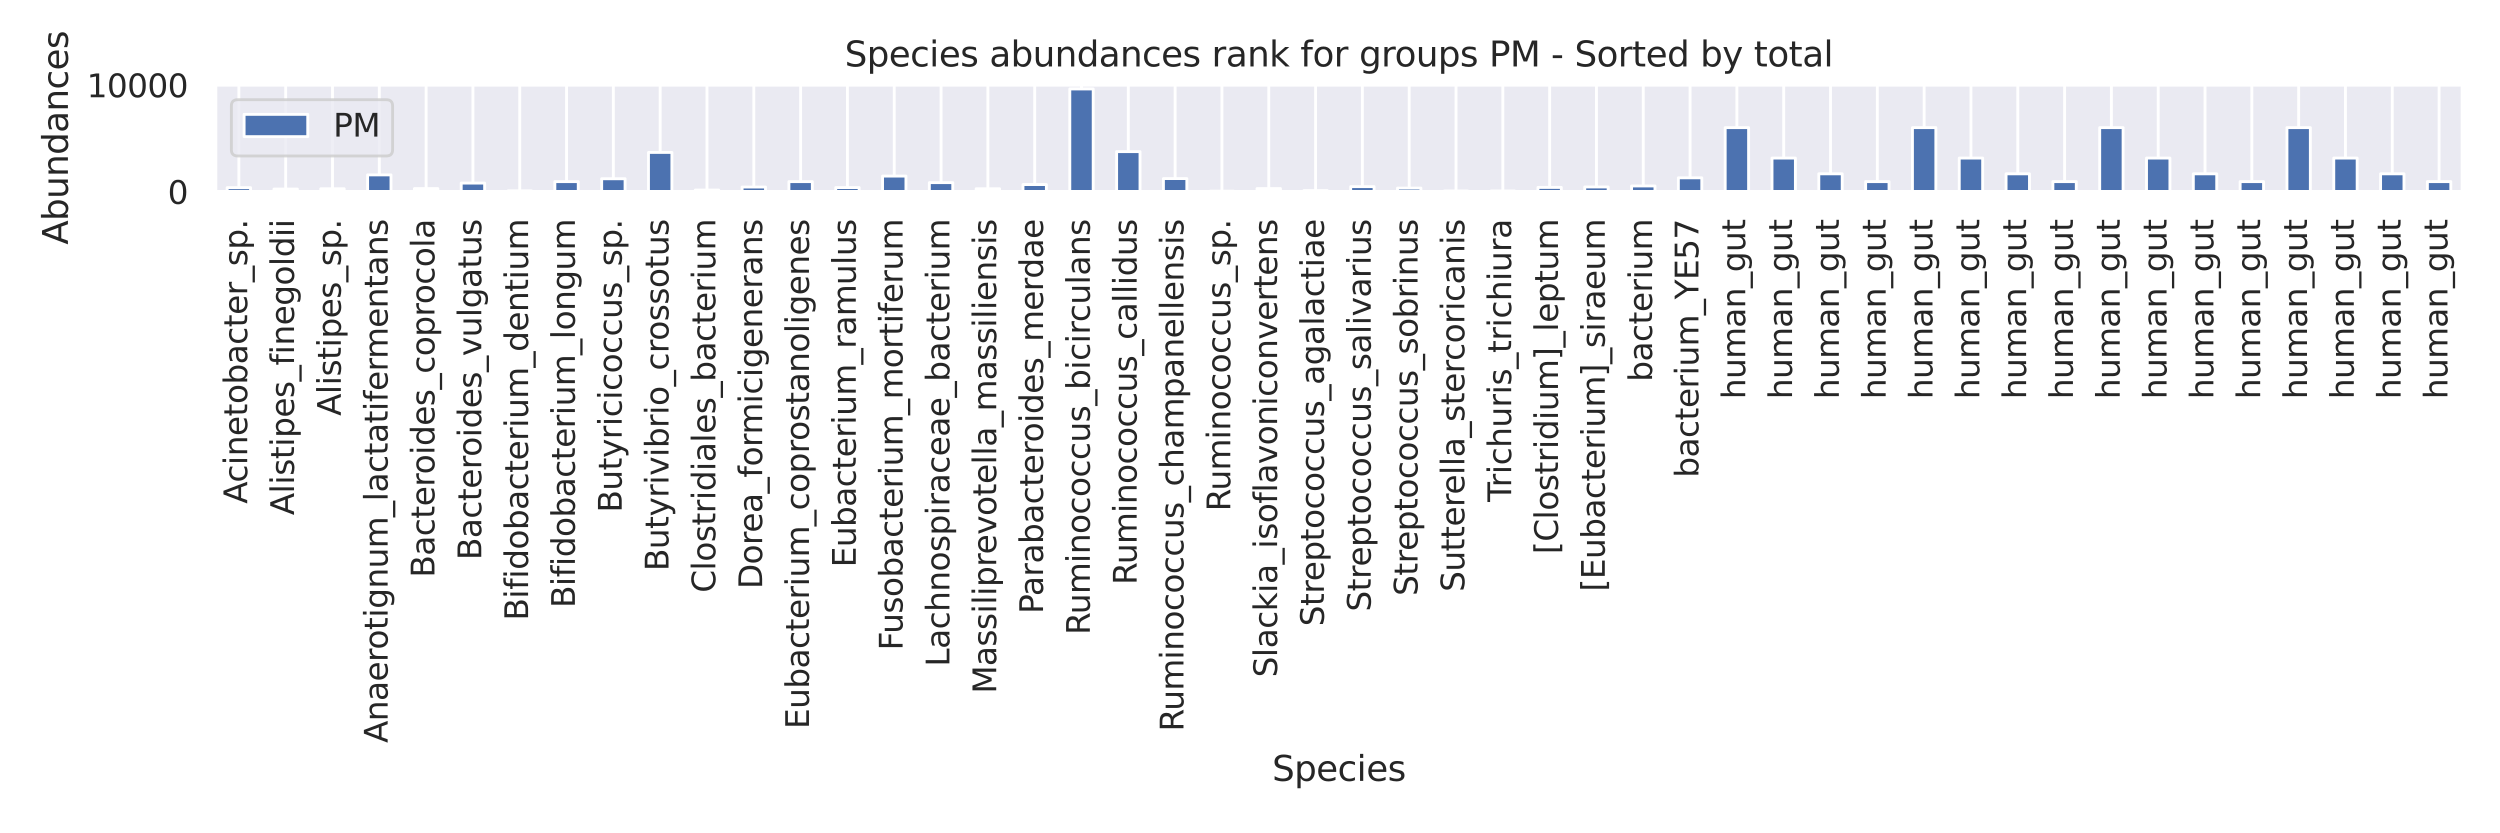 <?xml version="1.0" encoding="utf-8" standalone="no"?>
<!DOCTYPE svg PUBLIC "-//W3C//DTD SVG 1.1//EN"
  "http://www.w3.org/Graphics/SVG/1.1/DTD/svg11.dtd">
<svg xmlns:xlink="http://www.w3.org/1999/xlink" width="864pt" height="288pt" viewBox="0 0 864 288" xmlns="http://www.w3.org/2000/svg" version="1.1">
 <defs>
  <style type="text/css">*{stroke-linejoin: round; stroke-linecap: butt}</style>
 </defs>
 <g id="figure_1">
  <g id="patch_1">
   <path d="M 0 288 
L 864 288 
L 864 0 
L 0 0 
z
" style="fill: #ffffff"/>
  </g>
  <g id="axes_1">
   <g id="patch_2">
    <path d="M 74.46 66.29 
L 851.04 66.29 
L 851.04 28.96 
L 74.46 28.96 
z
" style="fill: #eaeaf2"/>
   </g>
   <g id="matplotlib.axis_1">
    <g id="xtick_1">
     <g id="line2d_1">
      <path d="M 82.549 66.29 
L 82.549 28.96 
" clip-path="url(#p242f95eafa)" style="fill: none; stroke: #ffffff; stroke-linecap: round"/>
     </g>
     <g id="text_1">
      <!-- Acinetobacter_sp. -->
      <g style="fill: #262626" transform="translate(85.432 174.094)rotate(-90)scale(0.11 -0.11)">
       <defs>
        <path id="DejaVuSans-41" d="M 2188 4044 
L 1331 1722 
L 3047 1722 
L 2188 4044 
z
M 1831 4666 
L 2547 4666 
L 4325 0 
L 3669 0 
L 3244 1197 
L 1141 1197 
L 716 0 
L 50 0 
L 1831 4666 
z
" transform="scale(0.016)"/>
        <path id="DejaVuSans-63" d="M 3122 3366 
L 3122 2828 
Q 2878 2963 2633 3030 
Q 2388 3097 2138 3097 
Q 1578 3097 1268 2742 
Q 959 2388 959 1747 
Q 959 1106 1268 751 
Q 1578 397 2138 397 
Q 2388 397 2633 464 
Q 2878 531 3122 666 
L 3122 134 
Q 2881 22 2623 -34 
Q 2366 -91 2075 -91 
Q 1284 -91 818 406 
Q 353 903 353 1747 
Q 353 2603 823 3093 
Q 1294 3584 2113 3584 
Q 2378 3584 2631 3529 
Q 2884 3475 3122 3366 
z
" transform="scale(0.016)"/>
        <path id="DejaVuSans-69" d="M 603 3500 
L 1178 3500 
L 1178 0 
L 603 0 
L 603 3500 
z
M 603 4863 
L 1178 4863 
L 1178 4134 
L 603 4134 
L 603 4863 
z
" transform="scale(0.016)"/>
        <path id="DejaVuSans-6e" d="M 3513 2113 
L 3513 0 
L 2938 0 
L 2938 2094 
Q 2938 2591 2744 2837 
Q 2550 3084 2163 3084 
Q 1697 3084 1428 2787 
Q 1159 2491 1159 1978 
L 1159 0 
L 581 0 
L 581 3500 
L 1159 3500 
L 1159 2956 
Q 1366 3272 1645 3428 
Q 1925 3584 2291 3584 
Q 2894 3584 3203 3211 
Q 3513 2838 3513 2113 
z
" transform="scale(0.016)"/>
        <path id="DejaVuSans-65" d="M 3597 1894 
L 3597 1613 
L 953 1613 
Q 991 1019 1311 708 
Q 1631 397 2203 397 
Q 2534 397 2845 478 
Q 3156 559 3463 722 
L 3463 178 
Q 3153 47 2828 -22 
Q 2503 -91 2169 -91 
Q 1331 -91 842 396 
Q 353 884 353 1716 
Q 353 2575 817 3079 
Q 1281 3584 2069 3584 
Q 2775 3584 3186 3129 
Q 3597 2675 3597 1894 
z
M 3022 2063 
Q 3016 2534 2758 2815 
Q 2500 3097 2075 3097 
Q 1594 3097 1305 2825 
Q 1016 2553 972 2059 
L 3022 2063 
z
" transform="scale(0.016)"/>
        <path id="DejaVuSans-74" d="M 1172 4494 
L 1172 3500 
L 2356 3500 
L 2356 3053 
L 1172 3053 
L 1172 1153 
Q 1172 725 1289 603 
Q 1406 481 1766 481 
L 2356 481 
L 2356 0 
L 1766 0 
Q 1100 0 847 248 
Q 594 497 594 1153 
L 594 3053 
L 172 3053 
L 172 3500 
L 594 3500 
L 594 4494 
L 1172 4494 
z
" transform="scale(0.016)"/>
        <path id="DejaVuSans-6f" d="M 1959 3097 
Q 1497 3097 1228 2736 
Q 959 2375 959 1747 
Q 959 1119 1226 758 
Q 1494 397 1959 397 
Q 2419 397 2687 759 
Q 2956 1122 2956 1747 
Q 2956 2369 2687 2733 
Q 2419 3097 1959 3097 
z
M 1959 3584 
Q 2709 3584 3137 3096 
Q 3566 2609 3566 1747 
Q 3566 888 3137 398 
Q 2709 -91 1959 -91 
Q 1206 -91 779 398 
Q 353 888 353 1747 
Q 353 2609 779 3096 
Q 1206 3584 1959 3584 
z
" transform="scale(0.016)"/>
        <path id="DejaVuSans-62" d="M 3116 1747 
Q 3116 2381 2855 2742 
Q 2594 3103 2138 3103 
Q 1681 3103 1420 2742 
Q 1159 2381 1159 1747 
Q 1159 1113 1420 752 
Q 1681 391 2138 391 
Q 2594 391 2855 752 
Q 3116 1113 3116 1747 
z
M 1159 2969 
Q 1341 3281 1617 3432 
Q 1894 3584 2278 3584 
Q 2916 3584 3314 3078 
Q 3713 2572 3713 1747 
Q 3713 922 3314 415 
Q 2916 -91 2278 -91 
Q 1894 -91 1617 61 
Q 1341 213 1159 525 
L 1159 0 
L 581 0 
L 581 4863 
L 1159 4863 
L 1159 2969 
z
" transform="scale(0.016)"/>
        <path id="DejaVuSans-61" d="M 2194 1759 
Q 1497 1759 1228 1600 
Q 959 1441 959 1056 
Q 959 750 1161 570 
Q 1363 391 1709 391 
Q 2188 391 2477 730 
Q 2766 1069 2766 1631 
L 2766 1759 
L 2194 1759 
z
M 3341 1997 
L 3341 0 
L 2766 0 
L 2766 531 
Q 2569 213 2275 61 
Q 1981 -91 1556 -91 
Q 1019 -91 701 211 
Q 384 513 384 1019 
Q 384 1609 779 1909 
Q 1175 2209 1959 2209 
L 2766 2209 
L 2766 2266 
Q 2766 2663 2505 2880 
Q 2244 3097 1772 3097 
Q 1472 3097 1187 3025 
Q 903 2953 641 2809 
L 641 3341 
Q 956 3463 1253 3523 
Q 1550 3584 1831 3584 
Q 2591 3584 2966 3190 
Q 3341 2797 3341 1997 
z
" transform="scale(0.016)"/>
        <path id="DejaVuSans-72" d="M 2631 2963 
Q 2534 3019 2420 3045 
Q 2306 3072 2169 3072 
Q 1681 3072 1420 2755 
Q 1159 2438 1159 1844 
L 1159 0 
L 581 0 
L 581 3500 
L 1159 3500 
L 1159 2956 
Q 1341 3275 1631 3429 
Q 1922 3584 2338 3584 
Q 2397 3584 2469 3576 
Q 2541 3569 2628 3553 
L 2631 2963 
z
" transform="scale(0.016)"/>
        <path id="DejaVuSans-5f" d="M 3263 -1063 
L 3263 -1509 
L -63 -1509 
L -63 -1063 
L 3263 -1063 
z
" transform="scale(0.016)"/>
        <path id="DejaVuSans-73" d="M 2834 3397 
L 2834 2853 
Q 2591 2978 2328 3040 
Q 2066 3103 1784 3103 
Q 1356 3103 1142 2972 
Q 928 2841 928 2578 
Q 928 2378 1081 2264 
Q 1234 2150 1697 2047 
L 1894 2003 
Q 2506 1872 2764 1633 
Q 3022 1394 3022 966 
Q 3022 478 2636 193 
Q 2250 -91 1575 -91 
Q 1294 -91 989 -36 
Q 684 19 347 128 
L 347 722 
Q 666 556 975 473 
Q 1284 391 1588 391 
Q 1994 391 2212 530 
Q 2431 669 2431 922 
Q 2431 1156 2273 1281 
Q 2116 1406 1581 1522 
L 1381 1569 
Q 847 1681 609 1914 
Q 372 2147 372 2553 
Q 372 3047 722 3315 
Q 1072 3584 1716 3584 
Q 2034 3584 2315 3537 
Q 2597 3491 2834 3397 
z
" transform="scale(0.016)"/>
        <path id="DejaVuSans-70" d="M 1159 525 
L 1159 -1331 
L 581 -1331 
L 581 3500 
L 1159 3500 
L 1159 2969 
Q 1341 3281 1617 3432 
Q 1894 3584 2278 3584 
Q 2916 3584 3314 3078 
Q 3713 2572 3713 1747 
Q 3713 922 3314 415 
Q 2916 -91 2278 -91 
Q 1894 -91 1617 61 
Q 1341 213 1159 525 
z
M 3116 1747 
Q 3116 2381 2855 2742 
Q 2594 3103 2138 3103 
Q 1681 3103 1420 2742 
Q 1159 2381 1159 1747 
Q 1159 1113 1420 752 
Q 1681 391 2138 391 
Q 2594 391 2855 752 
Q 3116 1113 3116 1747 
z
" transform="scale(0.016)"/>
        <path id="DejaVuSans-2e" d="M 684 794 
L 1344 794 
L 1344 0 
L 684 0 
L 684 794 
z
" transform="scale(0.016)"/>
       </defs>
       <use xlink:href="#DejaVuSans-41"/>
       <use xlink:href="#DejaVuSans-63" x="66.658"/>
       <use xlink:href="#DejaVuSans-69" x="121.639"/>
       <use xlink:href="#DejaVuSans-6e" x="149.422"/>
       <use xlink:href="#DejaVuSans-65" x="212.801"/>
       <use xlink:href="#DejaVuSans-74" x="274.324"/>
       <use xlink:href="#DejaVuSans-6f" x="313.533"/>
       <use xlink:href="#DejaVuSans-62" x="374.715"/>
       <use xlink:href="#DejaVuSans-61" x="438.191"/>
       <use xlink:href="#DejaVuSans-63" x="499.471"/>
       <use xlink:href="#DejaVuSans-74" x="554.451"/>
       <use xlink:href="#DejaVuSans-65" x="593.66"/>
       <use xlink:href="#DejaVuSans-72" x="655.184"/>
       <use xlink:href="#DejaVuSans-5f" x="696.297"/>
       <use xlink:href="#DejaVuSans-73" x="746.297"/>
       <use xlink:href="#DejaVuSans-70" x="798.396"/>
       <use xlink:href="#DejaVuSans-2e" x="861.873"/>
      </g>
     </g>
    </g>
    <g id="xtick_2">
     <g id="line2d_2">
      <path d="M 98.728 66.29 
L 98.728 28.96 
" clip-path="url(#p242f95eafa)" style="fill: none; stroke: #ffffff; stroke-linecap: round"/>
     </g>
     <g id="text_2">
      <!-- Alistipes_finegoldii -->
      <g style="fill: #262626" transform="translate(101.61 178.04)rotate(-90)scale(0.11 -0.11)">
       <defs>
        <path id="DejaVuSans-6c" d="M 603 4863 
L 1178 4863 
L 1178 0 
L 603 0 
L 603 4863 
z
" transform="scale(0.016)"/>
        <path id="DejaVuSans-66" d="M 2375 4863 
L 2375 4384 
L 1825 4384 
Q 1516 4384 1395 4259 
Q 1275 4134 1275 3809 
L 1275 3500 
L 2222 3500 
L 2222 3053 
L 1275 3053 
L 1275 0 
L 697 0 
L 697 3053 
L 147 3053 
L 147 3500 
L 697 3500 
L 697 3744 
Q 697 4328 969 4595 
Q 1241 4863 1831 4863 
L 2375 4863 
z
" transform="scale(0.016)"/>
        <path id="DejaVuSans-67" d="M 2906 1791 
Q 2906 2416 2648 2759 
Q 2391 3103 1925 3103 
Q 1463 3103 1205 2759 
Q 947 2416 947 1791 
Q 947 1169 1205 825 
Q 1463 481 1925 481 
Q 2391 481 2648 825 
Q 2906 1169 2906 1791 
z
M 3481 434 
Q 3481 -459 3084 -895 
Q 2688 -1331 1869 -1331 
Q 1566 -1331 1297 -1286 
Q 1028 -1241 775 -1147 
L 775 -588 
Q 1028 -725 1275 -790 
Q 1522 -856 1778 -856 
Q 2344 -856 2625 -561 
Q 2906 -266 2906 331 
L 2906 616 
Q 2728 306 2450 153 
Q 2172 0 1784 0 
Q 1141 0 747 490 
Q 353 981 353 1791 
Q 353 2603 747 3093 
Q 1141 3584 1784 3584 
Q 2172 3584 2450 3431 
Q 2728 3278 2906 2969 
L 2906 3500 
L 3481 3500 
L 3481 434 
z
" transform="scale(0.016)"/>
        <path id="DejaVuSans-64" d="M 2906 2969 
L 2906 4863 
L 3481 4863 
L 3481 0 
L 2906 0 
L 2906 525 
Q 2725 213 2448 61 
Q 2172 -91 1784 -91 
Q 1150 -91 751 415 
Q 353 922 353 1747 
Q 353 2572 751 3078 
Q 1150 3584 1784 3584 
Q 2172 3584 2448 3432 
Q 2725 3281 2906 2969 
z
M 947 1747 
Q 947 1113 1208 752 
Q 1469 391 1925 391 
Q 2381 391 2643 752 
Q 2906 1113 2906 1747 
Q 2906 2381 2643 2742 
Q 2381 3103 1925 3103 
Q 1469 3103 1208 2742 
Q 947 2381 947 1747 
z
" transform="scale(0.016)"/>
       </defs>
       <use xlink:href="#DejaVuSans-41"/>
       <use xlink:href="#DejaVuSans-6c" x="68.408"/>
       <use xlink:href="#DejaVuSans-69" x="96.191"/>
       <use xlink:href="#DejaVuSans-73" x="123.975"/>
       <use xlink:href="#DejaVuSans-74" x="176.074"/>
       <use xlink:href="#DejaVuSans-69" x="215.283"/>
       <use xlink:href="#DejaVuSans-70" x="243.066"/>
       <use xlink:href="#DejaVuSans-65" x="306.543"/>
       <use xlink:href="#DejaVuSans-73" x="368.066"/>
       <use xlink:href="#DejaVuSans-5f" x="420.166"/>
       <use xlink:href="#DejaVuSans-66" x="470.166"/>
       <use xlink:href="#DejaVuSans-69" x="505.371"/>
       <use xlink:href="#DejaVuSans-6e" x="533.154"/>
       <use xlink:href="#DejaVuSans-65" x="596.533"/>
       <use xlink:href="#DejaVuSans-67" x="658.057"/>
       <use xlink:href="#DejaVuSans-6f" x="721.533"/>
       <use xlink:href="#DejaVuSans-6c" x="782.715"/>
       <use xlink:href="#DejaVuSans-64" x="810.498"/>
       <use xlink:href="#DejaVuSans-69" x="873.975"/>
       <use xlink:href="#DejaVuSans-69" x="901.758"/>
      </g>
     </g>
    </g>
    <g id="xtick_3">
     <g id="line2d_3">
      <path d="M 114.907 66.29 
L 114.907 28.96 
" clip-path="url(#p242f95eafa)" style="fill: none; stroke: #ffffff; stroke-linecap: round"/>
     </g>
     <g id="text_3">
      <!-- Alistipes_sp. -->
      <g style="fill: #262626" transform="translate(117.789 143.717)rotate(-90)scale(0.11 -0.11)">
       <use xlink:href="#DejaVuSans-41"/>
       <use xlink:href="#DejaVuSans-6c" x="68.408"/>
       <use xlink:href="#DejaVuSans-69" x="96.191"/>
       <use xlink:href="#DejaVuSans-73" x="123.975"/>
       <use xlink:href="#DejaVuSans-74" x="176.074"/>
       <use xlink:href="#DejaVuSans-69" x="215.283"/>
       <use xlink:href="#DejaVuSans-70" x="243.066"/>
       <use xlink:href="#DejaVuSans-65" x="306.543"/>
       <use xlink:href="#DejaVuSans-73" x="368.066"/>
       <use xlink:href="#DejaVuSans-5f" x="420.166"/>
       <use xlink:href="#DejaVuSans-73" x="470.166"/>
       <use xlink:href="#DejaVuSans-70" x="522.266"/>
       <use xlink:href="#DejaVuSans-2e" x="585.742"/>
      </g>
     </g>
    </g>
    <g id="xtick_4">
     <g id="line2d_4">
      <path d="M 131.086 66.29 
L 131.086 28.96 
" clip-path="url(#p242f95eafa)" style="fill: none; stroke: #ffffff; stroke-linecap: round"/>
     </g>
     <g id="text_4">
      <!-- Anaerotignum_lactatifermentans -->
      <g style="fill: #262626" transform="translate(133.968 256.755)rotate(-90)scale(0.11 -0.11)">
       <defs>
        <path id="DejaVuSans-75" d="M 544 1381 
L 544 3500 
L 1119 3500 
L 1119 1403 
Q 1119 906 1312 657 
Q 1506 409 1894 409 
Q 2359 409 2629 706 
Q 2900 1003 2900 1516 
L 2900 3500 
L 3475 3500 
L 3475 0 
L 2900 0 
L 2900 538 
Q 2691 219 2414 64 
Q 2138 -91 1772 -91 
Q 1169 -91 856 284 
Q 544 659 544 1381 
z
M 1991 3584 
L 1991 3584 
z
" transform="scale(0.016)"/>
        <path id="DejaVuSans-6d" d="M 3328 2828 
Q 3544 3216 3844 3400 
Q 4144 3584 4550 3584 
Q 5097 3584 5394 3201 
Q 5691 2819 5691 2113 
L 5691 0 
L 5113 0 
L 5113 2094 
Q 5113 2597 4934 2840 
Q 4756 3084 4391 3084 
Q 3944 3084 3684 2787 
Q 3425 2491 3425 1978 
L 3425 0 
L 2847 0 
L 2847 2094 
Q 2847 2600 2669 2842 
Q 2491 3084 2119 3084 
Q 1678 3084 1418 2786 
Q 1159 2488 1159 1978 
L 1159 0 
L 581 0 
L 581 3500 
L 1159 3500 
L 1159 2956 
Q 1356 3278 1631 3431 
Q 1906 3584 2284 3584 
Q 2666 3584 2933 3390 
Q 3200 3197 3328 2828 
z
" transform="scale(0.016)"/>
       </defs>
       <use xlink:href="#DejaVuSans-41"/>
       <use xlink:href="#DejaVuSans-6e" x="68.408"/>
       <use xlink:href="#DejaVuSans-61" x="131.787"/>
       <use xlink:href="#DejaVuSans-65" x="193.066"/>
       <use xlink:href="#DejaVuSans-72" x="254.59"/>
       <use xlink:href="#DejaVuSans-6f" x="293.453"/>
       <use xlink:href="#DejaVuSans-74" x="354.635"/>
       <use xlink:href="#DejaVuSans-69" x="393.844"/>
       <use xlink:href="#DejaVuSans-67" x="421.627"/>
       <use xlink:href="#DejaVuSans-6e" x="485.104"/>
       <use xlink:href="#DejaVuSans-75" x="548.482"/>
       <use xlink:href="#DejaVuSans-6d" x="611.861"/>
       <use xlink:href="#DejaVuSans-5f" x="709.273"/>
       <use xlink:href="#DejaVuSans-6c" x="759.273"/>
       <use xlink:href="#DejaVuSans-61" x="787.057"/>
       <use xlink:href="#DejaVuSans-63" x="848.336"/>
       <use xlink:href="#DejaVuSans-74" x="903.316"/>
       <use xlink:href="#DejaVuSans-61" x="942.525"/>
       <use xlink:href="#DejaVuSans-74" x="1003.805"/>
       <use xlink:href="#DejaVuSans-69" x="1043.014"/>
       <use xlink:href="#DejaVuSans-66" x="1070.797"/>
       <use xlink:href="#DejaVuSans-65" x="1106.002"/>
       <use xlink:href="#DejaVuSans-72" x="1167.525"/>
       <use xlink:href="#DejaVuSans-6d" x="1206.889"/>
       <use xlink:href="#DejaVuSans-65" x="1304.301"/>
       <use xlink:href="#DejaVuSans-6e" x="1365.824"/>
       <use xlink:href="#DejaVuSans-74" x="1429.203"/>
       <use xlink:href="#DejaVuSans-61" x="1468.412"/>
       <use xlink:href="#DejaVuSans-6e" x="1529.691"/>
       <use xlink:href="#DejaVuSans-73" x="1593.07"/>
      </g>
     </g>
    </g>
    <g id="xtick_5">
     <g id="line2d_5">
      <path d="M 147.264 66.29 
L 147.264 28.96 
" clip-path="url(#p242f95eafa)" style="fill: none; stroke: #ffffff; stroke-linecap: round"/>
     </g>
     <g id="text_5">
      <!-- Bacteroides_coprocola -->
      <g style="fill: #262626" transform="translate(150.147 199.593)rotate(-90)scale(0.11 -0.11)">
       <defs>
        <path id="DejaVuSans-42" d="M 1259 2228 
L 1259 519 
L 2272 519 
Q 2781 519 3026 730 
Q 3272 941 3272 1375 
Q 3272 1813 3026 2020 
Q 2781 2228 2272 2228 
L 1259 2228 
z
M 1259 4147 
L 1259 2741 
L 2194 2741 
Q 2656 2741 2882 2914 
Q 3109 3088 3109 3444 
Q 3109 3797 2882 3972 
Q 2656 4147 2194 4147 
L 1259 4147 
z
M 628 4666 
L 2241 4666 
Q 2963 4666 3353 4366 
Q 3744 4066 3744 3513 
Q 3744 3084 3544 2831 
Q 3344 2578 2956 2516 
Q 3422 2416 3680 2098 
Q 3938 1781 3938 1306 
Q 3938 681 3513 340 
Q 3088 0 2303 0 
L 628 0 
L 628 4666 
z
" transform="scale(0.016)"/>
       </defs>
       <use xlink:href="#DejaVuSans-42"/>
       <use xlink:href="#DejaVuSans-61" x="68.604"/>
       <use xlink:href="#DejaVuSans-63" x="129.883"/>
       <use xlink:href="#DejaVuSans-74" x="184.863"/>
       <use xlink:href="#DejaVuSans-65" x="224.072"/>
       <use xlink:href="#DejaVuSans-72" x="285.596"/>
       <use xlink:href="#DejaVuSans-6f" x="324.459"/>
       <use xlink:href="#DejaVuSans-69" x="385.641"/>
       <use xlink:href="#DejaVuSans-64" x="413.424"/>
       <use xlink:href="#DejaVuSans-65" x="476.9"/>
       <use xlink:href="#DejaVuSans-73" x="538.424"/>
       <use xlink:href="#DejaVuSans-5f" x="590.523"/>
       <use xlink:href="#DejaVuSans-63" x="640.523"/>
       <use xlink:href="#DejaVuSans-6f" x="695.504"/>
       <use xlink:href="#DejaVuSans-70" x="756.686"/>
       <use xlink:href="#DejaVuSans-72" x="820.162"/>
       <use xlink:href="#DejaVuSans-6f" x="859.025"/>
       <use xlink:href="#DejaVuSans-63" x="920.207"/>
       <use xlink:href="#DejaVuSans-6f" x="975.188"/>
       <use xlink:href="#DejaVuSans-6c" x="1036.369"/>
       <use xlink:href="#DejaVuSans-61" x="1064.152"/>
      </g>
     </g>
    </g>
    <g id="xtick_6">
     <g id="line2d_6">
      <path d="M 163.443 66.29 
L 163.443 28.96 
" clip-path="url(#p242f95eafa)" style="fill: none; stroke: #ffffff; stroke-linecap: round"/>
     </g>
     <g id="text_6">
      <!-- Bacteroides_vulgatus -->
      <g style="fill: #262626" transform="translate(166.325 193.526)rotate(-90)scale(0.11 -0.11)">
       <defs>
        <path id="DejaVuSans-76" d="M 191 3500 
L 800 3500 
L 1894 563 
L 2988 3500 
L 3597 3500 
L 2284 0 
L 1503 0 
L 191 3500 
z
" transform="scale(0.016)"/>
       </defs>
       <use xlink:href="#DejaVuSans-42"/>
       <use xlink:href="#DejaVuSans-61" x="68.604"/>
       <use xlink:href="#DejaVuSans-63" x="129.883"/>
       <use xlink:href="#DejaVuSans-74" x="184.863"/>
       <use xlink:href="#DejaVuSans-65" x="224.072"/>
       <use xlink:href="#DejaVuSans-72" x="285.596"/>
       <use xlink:href="#DejaVuSans-6f" x="324.459"/>
       <use xlink:href="#DejaVuSans-69" x="385.641"/>
       <use xlink:href="#DejaVuSans-64" x="413.424"/>
       <use xlink:href="#DejaVuSans-65" x="476.9"/>
       <use xlink:href="#DejaVuSans-73" x="538.424"/>
       <use xlink:href="#DejaVuSans-5f" x="590.523"/>
       <use xlink:href="#DejaVuSans-76" x="640.523"/>
       <use xlink:href="#DejaVuSans-75" x="699.703"/>
       <use xlink:href="#DejaVuSans-6c" x="763.082"/>
       <use xlink:href="#DejaVuSans-67" x="790.865"/>
       <use xlink:href="#DejaVuSans-61" x="854.342"/>
       <use xlink:href="#DejaVuSans-74" x="915.621"/>
       <use xlink:href="#DejaVuSans-75" x="954.83"/>
       <use xlink:href="#DejaVuSans-73" x="1018.209"/>
      </g>
     </g>
    </g>
    <g id="xtick_7">
     <g id="line2d_7">
      <path d="M 179.622 66.29 
L 179.622 28.96 
" clip-path="url(#p242f95eafa)" style="fill: none; stroke: #ffffff; stroke-linecap: round"/>
     </g>
     <g id="text_7">
      <!-- Bifidobacterium_dentium -->
      <g style="fill: #262626" transform="translate(182.504 214.43)rotate(-90)scale(0.11 -0.11)">
       <use xlink:href="#DejaVuSans-42"/>
       <use xlink:href="#DejaVuSans-69" x="68.604"/>
       <use xlink:href="#DejaVuSans-66" x="96.387"/>
       <use xlink:href="#DejaVuSans-69" x="131.592"/>
       <use xlink:href="#DejaVuSans-64" x="159.375"/>
       <use xlink:href="#DejaVuSans-6f" x="222.852"/>
       <use xlink:href="#DejaVuSans-62" x="284.033"/>
       <use xlink:href="#DejaVuSans-61" x="347.51"/>
       <use xlink:href="#DejaVuSans-63" x="408.789"/>
       <use xlink:href="#DejaVuSans-74" x="463.77"/>
       <use xlink:href="#DejaVuSans-65" x="502.979"/>
       <use xlink:href="#DejaVuSans-72" x="564.502"/>
       <use xlink:href="#DejaVuSans-69" x="605.615"/>
       <use xlink:href="#DejaVuSans-75" x="633.398"/>
       <use xlink:href="#DejaVuSans-6d" x="696.777"/>
       <use xlink:href="#DejaVuSans-5f" x="794.189"/>
       <use xlink:href="#DejaVuSans-64" x="844.189"/>
       <use xlink:href="#DejaVuSans-65" x="907.666"/>
       <use xlink:href="#DejaVuSans-6e" x="969.189"/>
       <use xlink:href="#DejaVuSans-74" x="1032.568"/>
       <use xlink:href="#DejaVuSans-69" x="1071.777"/>
       <use xlink:href="#DejaVuSans-75" x="1099.561"/>
       <use xlink:href="#DejaVuSans-6d" x="1162.939"/>
      </g>
     </g>
    </g>
    <g id="xtick_8">
     <g id="line2d_8">
      <path d="M 195.801 66.29 
L 195.801 28.96 
" clip-path="url(#p242f95eafa)" style="fill: none; stroke: #ffffff; stroke-linecap: round"/>
     </g>
     <g id="text_8">
      <!-- Bifidobacterium_longum -->
      <g style="fill: #262626" transform="translate(198.683 210.079)rotate(-90)scale(0.11 -0.11)">
       <use xlink:href="#DejaVuSans-42"/>
       <use xlink:href="#DejaVuSans-69" x="68.604"/>
       <use xlink:href="#DejaVuSans-66" x="96.387"/>
       <use xlink:href="#DejaVuSans-69" x="131.592"/>
       <use xlink:href="#DejaVuSans-64" x="159.375"/>
       <use xlink:href="#DejaVuSans-6f" x="222.852"/>
       <use xlink:href="#DejaVuSans-62" x="284.033"/>
       <use xlink:href="#DejaVuSans-61" x="347.51"/>
       <use xlink:href="#DejaVuSans-63" x="408.789"/>
       <use xlink:href="#DejaVuSans-74" x="463.77"/>
       <use xlink:href="#DejaVuSans-65" x="502.979"/>
       <use xlink:href="#DejaVuSans-72" x="564.502"/>
       <use xlink:href="#DejaVuSans-69" x="605.615"/>
       <use xlink:href="#DejaVuSans-75" x="633.398"/>
       <use xlink:href="#DejaVuSans-6d" x="696.777"/>
       <use xlink:href="#DejaVuSans-5f" x="794.189"/>
       <use xlink:href="#DejaVuSans-6c" x="844.189"/>
       <use xlink:href="#DejaVuSans-6f" x="871.973"/>
       <use xlink:href="#DejaVuSans-6e" x="933.154"/>
       <use xlink:href="#DejaVuSans-67" x="996.533"/>
       <use xlink:href="#DejaVuSans-75" x="1060.01"/>
       <use xlink:href="#DejaVuSans-6d" x="1123.389"/>
      </g>
     </g>
    </g>
    <g id="xtick_9">
     <g id="line2d_9">
      <path d="M 211.979 66.29 
L 211.979 28.96 
" clip-path="url(#p242f95eafa)" style="fill: none; stroke: #ffffff; stroke-linecap: round"/>
     </g>
     <g id="text_9">
      <!-- Butyricicoccus_sp. -->
      <g style="fill: #262626" transform="translate(214.862 177.1)rotate(-90)scale(0.11 -0.11)">
       <defs>
        <path id="DejaVuSans-79" d="M 2059 -325 
Q 1816 -950 1584 -1140 
Q 1353 -1331 966 -1331 
L 506 -1331 
L 506 -850 
L 844 -850 
Q 1081 -850 1212 -737 
Q 1344 -625 1503 -206 
L 1606 56 
L 191 3500 
L 800 3500 
L 1894 763 
L 2988 3500 
L 3597 3500 
L 2059 -325 
z
" transform="scale(0.016)"/>
       </defs>
       <use xlink:href="#DejaVuSans-42"/>
       <use xlink:href="#DejaVuSans-75" x="68.604"/>
       <use xlink:href="#DejaVuSans-74" x="131.982"/>
       <use xlink:href="#DejaVuSans-79" x="171.191"/>
       <use xlink:href="#DejaVuSans-72" x="230.371"/>
       <use xlink:href="#DejaVuSans-69" x="271.484"/>
       <use xlink:href="#DejaVuSans-63" x="299.268"/>
       <use xlink:href="#DejaVuSans-69" x="354.248"/>
       <use xlink:href="#DejaVuSans-63" x="382.031"/>
       <use xlink:href="#DejaVuSans-6f" x="437.012"/>
       <use xlink:href="#DejaVuSans-63" x="498.193"/>
       <use xlink:href="#DejaVuSans-63" x="553.174"/>
       <use xlink:href="#DejaVuSans-75" x="608.154"/>
       <use xlink:href="#DejaVuSans-73" x="671.533"/>
       <use xlink:href="#DejaVuSans-5f" x="723.633"/>
       <use xlink:href="#DejaVuSans-73" x="773.633"/>
       <use xlink:href="#DejaVuSans-70" x="825.732"/>
       <use xlink:href="#DejaVuSans-2e" x="889.209"/>
      </g>
     </g>
    </g>
    <g id="xtick_10">
     <g id="line2d_10">
      <path d="M 228.158 66.29 
L 228.158 28.96 
" clip-path="url(#p242f95eafa)" style="fill: none; stroke: #ffffff; stroke-linecap: round"/>
     </g>
     <g id="text_10">
      <!-- Butyrivibrio_crossotus -->
      <g style="fill: #262626" transform="translate(231.04 197.326)rotate(-90)scale(0.11 -0.11)">
       <use xlink:href="#DejaVuSans-42"/>
       <use xlink:href="#DejaVuSans-75" x="68.604"/>
       <use xlink:href="#DejaVuSans-74" x="131.982"/>
       <use xlink:href="#DejaVuSans-79" x="171.191"/>
       <use xlink:href="#DejaVuSans-72" x="230.371"/>
       <use xlink:href="#DejaVuSans-69" x="271.484"/>
       <use xlink:href="#DejaVuSans-76" x="299.268"/>
       <use xlink:href="#DejaVuSans-69" x="358.447"/>
       <use xlink:href="#DejaVuSans-62" x="386.23"/>
       <use xlink:href="#DejaVuSans-72" x="449.707"/>
       <use xlink:href="#DejaVuSans-69" x="490.82"/>
       <use xlink:href="#DejaVuSans-6f" x="518.604"/>
       <use xlink:href="#DejaVuSans-5f" x="579.785"/>
       <use xlink:href="#DejaVuSans-63" x="629.785"/>
       <use xlink:href="#DejaVuSans-72" x="684.766"/>
       <use xlink:href="#DejaVuSans-6f" x="723.629"/>
       <use xlink:href="#DejaVuSans-73" x="784.811"/>
       <use xlink:href="#DejaVuSans-73" x="836.91"/>
       <use xlink:href="#DejaVuSans-6f" x="889.01"/>
       <use xlink:href="#DejaVuSans-74" x="950.191"/>
       <use xlink:href="#DejaVuSans-75" x="989.4"/>
       <use xlink:href="#DejaVuSans-73" x="1052.779"/>
      </g>
     </g>
    </g>
    <g id="xtick_11">
     <g id="line2d_11">
      <path d="M 244.337 66.29 
L 244.337 28.96 
" clip-path="url(#p242f95eafa)" style="fill: none; stroke: #ffffff; stroke-linecap: round"/>
     </g>
     <g id="text_11">
      <!-- Clostridiales_bacterium -->
      <g style="fill: #262626" transform="translate(247.219 204.83)rotate(-90)scale(0.11 -0.11)">
       <defs>
        <path id="DejaVuSans-43" d="M 4122 4306 
L 4122 3641 
Q 3803 3938 3442 4084 
Q 3081 4231 2675 4231 
Q 1875 4231 1450 3742 
Q 1025 3253 1025 2328 
Q 1025 1406 1450 917 
Q 1875 428 2675 428 
Q 3081 428 3442 575 
Q 3803 722 4122 1019 
L 4122 359 
Q 3791 134 3420 21 
Q 3050 -91 2638 -91 
Q 1578 -91 968 557 
Q 359 1206 359 2328 
Q 359 3453 968 4101 
Q 1578 4750 2638 4750 
Q 3056 4750 3426 4639 
Q 3797 4528 4122 4306 
z
" transform="scale(0.016)"/>
       </defs>
       <use xlink:href="#DejaVuSans-43"/>
       <use xlink:href="#DejaVuSans-6c" x="69.824"/>
       <use xlink:href="#DejaVuSans-6f" x="97.607"/>
       <use xlink:href="#DejaVuSans-73" x="158.789"/>
       <use xlink:href="#DejaVuSans-74" x="210.889"/>
       <use xlink:href="#DejaVuSans-72" x="250.098"/>
       <use xlink:href="#DejaVuSans-69" x="291.211"/>
       <use xlink:href="#DejaVuSans-64" x="318.994"/>
       <use xlink:href="#DejaVuSans-69" x="382.471"/>
       <use xlink:href="#DejaVuSans-61" x="410.254"/>
       <use xlink:href="#DejaVuSans-6c" x="471.533"/>
       <use xlink:href="#DejaVuSans-65" x="499.316"/>
       <use xlink:href="#DejaVuSans-73" x="560.84"/>
       <use xlink:href="#DejaVuSans-5f" x="612.939"/>
       <use xlink:href="#DejaVuSans-62" x="662.939"/>
       <use xlink:href="#DejaVuSans-61" x="726.416"/>
       <use xlink:href="#DejaVuSans-63" x="787.695"/>
       <use xlink:href="#DejaVuSans-74" x="842.676"/>
       <use xlink:href="#DejaVuSans-65" x="881.885"/>
       <use xlink:href="#DejaVuSans-72" x="943.408"/>
       <use xlink:href="#DejaVuSans-69" x="984.521"/>
       <use xlink:href="#DejaVuSans-75" x="1012.305"/>
       <use xlink:href="#DejaVuSans-6d" x="1075.684"/>
      </g>
     </g>
    </g>
    <g id="xtick_12">
     <g id="line2d_12">
      <path d="M 260.516 66.29 
L 260.516 28.96 
" clip-path="url(#p242f95eafa)" style="fill: none; stroke: #ffffff; stroke-linecap: round"/>
     </g>
     <g id="text_12">
      <!-- Dorea_formicigenerans -->
      <g style="fill: #262626" transform="translate(263.398 203.538)rotate(-90)scale(0.11 -0.11)">
       <defs>
        <path id="DejaVuSans-44" d="M 1259 4147 
L 1259 519 
L 2022 519 
Q 2988 519 3436 956 
Q 3884 1394 3884 2338 
Q 3884 3275 3436 3711 
Q 2988 4147 2022 4147 
L 1259 4147 
z
M 628 4666 
L 1925 4666 
Q 3281 4666 3915 4102 
Q 4550 3538 4550 2338 
Q 4550 1131 3912 565 
Q 3275 0 1925 0 
L 628 0 
L 628 4666 
z
" transform="scale(0.016)"/>
       </defs>
       <use xlink:href="#DejaVuSans-44"/>
       <use xlink:href="#DejaVuSans-6f" x="77.002"/>
       <use xlink:href="#DejaVuSans-72" x="138.184"/>
       <use xlink:href="#DejaVuSans-65" x="177.047"/>
       <use xlink:href="#DejaVuSans-61" x="238.57"/>
       <use xlink:href="#DejaVuSans-5f" x="299.85"/>
       <use xlink:href="#DejaVuSans-66" x="349.85"/>
       <use xlink:href="#DejaVuSans-6f" x="385.055"/>
       <use xlink:href="#DejaVuSans-72" x="446.236"/>
       <use xlink:href="#DejaVuSans-6d" x="485.6"/>
       <use xlink:href="#DejaVuSans-69" x="583.012"/>
       <use xlink:href="#DejaVuSans-63" x="610.795"/>
       <use xlink:href="#DejaVuSans-69" x="665.775"/>
       <use xlink:href="#DejaVuSans-67" x="693.559"/>
       <use xlink:href="#DejaVuSans-65" x="757.035"/>
       <use xlink:href="#DejaVuSans-6e" x="818.559"/>
       <use xlink:href="#DejaVuSans-65" x="881.938"/>
       <use xlink:href="#DejaVuSans-72" x="943.461"/>
       <use xlink:href="#DejaVuSans-61" x="984.574"/>
       <use xlink:href="#DejaVuSans-6e" x="1045.854"/>
       <use xlink:href="#DejaVuSans-73" x="1109.232"/>
      </g>
     </g>
    </g>
    <g id="xtick_13">
     <g id="line2d_13">
      <path d="M 276.694 66.29 
L 276.694 28.96 
" clip-path="url(#p242f95eafa)" style="fill: none; stroke: #ffffff; stroke-linecap: round"/>
     </g>
     <g id="text_13">
      <!-- Eubacterium_coprostanoligenes -->
      <g style="fill: #262626" transform="translate(279.577 251.915)rotate(-90)scale(0.11 -0.11)">
       <defs>
        <path id="DejaVuSans-45" d="M 628 4666 
L 3578 4666 
L 3578 4134 
L 1259 4134 
L 1259 2753 
L 3481 2753 
L 3481 2222 
L 1259 2222 
L 1259 531 
L 3634 531 
L 3634 0 
L 628 0 
L 628 4666 
z
" transform="scale(0.016)"/>
       </defs>
       <use xlink:href="#DejaVuSans-45"/>
       <use xlink:href="#DejaVuSans-75" x="63.184"/>
       <use xlink:href="#DejaVuSans-62" x="126.562"/>
       <use xlink:href="#DejaVuSans-61" x="190.039"/>
       <use xlink:href="#DejaVuSans-63" x="251.318"/>
       <use xlink:href="#DejaVuSans-74" x="306.299"/>
       <use xlink:href="#DejaVuSans-65" x="345.508"/>
       <use xlink:href="#DejaVuSans-72" x="407.031"/>
       <use xlink:href="#DejaVuSans-69" x="448.145"/>
       <use xlink:href="#DejaVuSans-75" x="475.928"/>
       <use xlink:href="#DejaVuSans-6d" x="539.307"/>
       <use xlink:href="#DejaVuSans-5f" x="636.719"/>
       <use xlink:href="#DejaVuSans-63" x="686.719"/>
       <use xlink:href="#DejaVuSans-6f" x="741.699"/>
       <use xlink:href="#DejaVuSans-70" x="802.881"/>
       <use xlink:href="#DejaVuSans-72" x="866.357"/>
       <use xlink:href="#DejaVuSans-6f" x="905.221"/>
       <use xlink:href="#DejaVuSans-73" x="966.402"/>
       <use xlink:href="#DejaVuSans-74" x="1018.502"/>
       <use xlink:href="#DejaVuSans-61" x="1057.711"/>
       <use xlink:href="#DejaVuSans-6e" x="1118.99"/>
       <use xlink:href="#DejaVuSans-6f" x="1182.369"/>
       <use xlink:href="#DejaVuSans-6c" x="1243.551"/>
       <use xlink:href="#DejaVuSans-69" x="1271.334"/>
       <use xlink:href="#DejaVuSans-67" x="1299.117"/>
       <use xlink:href="#DejaVuSans-65" x="1362.594"/>
       <use xlink:href="#DejaVuSans-6e" x="1424.117"/>
       <use xlink:href="#DejaVuSans-65" x="1487.496"/>
       <use xlink:href="#DejaVuSans-73" x="1549.02"/>
      </g>
     </g>
    </g>
    <g id="xtick_14">
     <g id="line2d_14">
      <path d="M 292.873 66.29 
L 292.873 28.96 
" clip-path="url(#p242f95eafa)" style="fill: none; stroke: #ffffff; stroke-linecap: round"/>
     </g>
     <g id="text_14">
      <!-- Eubacterium_ramulus -->
      <g style="fill: #262626" transform="translate(295.755 196.035)rotate(-90)scale(0.11 -0.11)">
       <use xlink:href="#DejaVuSans-45"/>
       <use xlink:href="#DejaVuSans-75" x="63.184"/>
       <use xlink:href="#DejaVuSans-62" x="126.562"/>
       <use xlink:href="#DejaVuSans-61" x="190.039"/>
       <use xlink:href="#DejaVuSans-63" x="251.318"/>
       <use xlink:href="#DejaVuSans-74" x="306.299"/>
       <use xlink:href="#DejaVuSans-65" x="345.508"/>
       <use xlink:href="#DejaVuSans-72" x="407.031"/>
       <use xlink:href="#DejaVuSans-69" x="448.145"/>
       <use xlink:href="#DejaVuSans-75" x="475.928"/>
       <use xlink:href="#DejaVuSans-6d" x="539.307"/>
       <use xlink:href="#DejaVuSans-5f" x="636.719"/>
       <use xlink:href="#DejaVuSans-72" x="686.719"/>
       <use xlink:href="#DejaVuSans-61" x="727.832"/>
       <use xlink:href="#DejaVuSans-6d" x="789.111"/>
       <use xlink:href="#DejaVuSans-75" x="886.523"/>
       <use xlink:href="#DejaVuSans-6c" x="949.902"/>
       <use xlink:href="#DejaVuSans-75" x="977.686"/>
       <use xlink:href="#DejaVuSans-73" x="1041.064"/>
      </g>
     </g>
    </g>
    <g id="xtick_15">
     <g id="line2d_15">
      <path d="M 309.052 66.29 
L 309.052 28.96 
" clip-path="url(#p242f95eafa)" style="fill: none; stroke: #ffffff; stroke-linecap: round"/>
     </g>
     <g id="text_15">
      <!-- Fusobacterium_mortiferum -->
      <g style="fill: #262626" transform="translate(311.934 224.745)rotate(-90)scale(0.11 -0.11)">
       <defs>
        <path id="DejaVuSans-46" d="M 628 4666 
L 3309 4666 
L 3309 4134 
L 1259 4134 
L 1259 2759 
L 3109 2759 
L 3109 2228 
L 1259 2228 
L 1259 0 
L 628 0 
L 628 4666 
z
" transform="scale(0.016)"/>
       </defs>
       <use xlink:href="#DejaVuSans-46"/>
       <use xlink:href="#DejaVuSans-75" x="52.02"/>
       <use xlink:href="#DejaVuSans-73" x="115.398"/>
       <use xlink:href="#DejaVuSans-6f" x="167.498"/>
       <use xlink:href="#DejaVuSans-62" x="228.68"/>
       <use xlink:href="#DejaVuSans-61" x="292.156"/>
       <use xlink:href="#DejaVuSans-63" x="353.436"/>
       <use xlink:href="#DejaVuSans-74" x="408.416"/>
       <use xlink:href="#DejaVuSans-65" x="447.625"/>
       <use xlink:href="#DejaVuSans-72" x="509.148"/>
       <use xlink:href="#DejaVuSans-69" x="550.262"/>
       <use xlink:href="#DejaVuSans-75" x="578.045"/>
       <use xlink:href="#DejaVuSans-6d" x="641.424"/>
       <use xlink:href="#DejaVuSans-5f" x="738.836"/>
       <use xlink:href="#DejaVuSans-6d" x="788.836"/>
       <use xlink:href="#DejaVuSans-6f" x="886.248"/>
       <use xlink:href="#DejaVuSans-72" x="947.43"/>
       <use xlink:href="#DejaVuSans-74" x="988.543"/>
       <use xlink:href="#DejaVuSans-69" x="1027.752"/>
       <use xlink:href="#DejaVuSans-66" x="1055.535"/>
       <use xlink:href="#DejaVuSans-65" x="1090.74"/>
       <use xlink:href="#DejaVuSans-72" x="1152.264"/>
       <use xlink:href="#DejaVuSans-75" x="1193.377"/>
       <use xlink:href="#DejaVuSans-6d" x="1256.756"/>
      </g>
     </g>
    </g>
    <g id="xtick_16">
     <g id="line2d_16">
      <path d="M 325.231 66.29 
L 325.231 28.96 
" clip-path="url(#p242f95eafa)" style="fill: none; stroke: #ffffff; stroke-linecap: round"/>
     </g>
     <g id="text_16">
      <!-- Lachnospiraceae_bacterium -->
      <g style="fill: #262626" transform="translate(328.113 230.357)rotate(-90)scale(0.11 -0.11)">
       <defs>
        <path id="DejaVuSans-4c" d="M 628 4666 
L 1259 4666 
L 1259 531 
L 3531 531 
L 3531 0 
L 628 0 
L 628 4666 
z
" transform="scale(0.016)"/>
        <path id="DejaVuSans-68" d="M 3513 2113 
L 3513 0 
L 2938 0 
L 2938 2094 
Q 2938 2591 2744 2837 
Q 2550 3084 2163 3084 
Q 1697 3084 1428 2787 
Q 1159 2491 1159 1978 
L 1159 0 
L 581 0 
L 581 4863 
L 1159 4863 
L 1159 2956 
Q 1366 3272 1645 3428 
Q 1925 3584 2291 3584 
Q 2894 3584 3203 3211 
Q 3513 2838 3513 2113 
z
" transform="scale(0.016)"/>
       </defs>
       <use xlink:href="#DejaVuSans-4c"/>
       <use xlink:href="#DejaVuSans-61" x="55.713"/>
       <use xlink:href="#DejaVuSans-63" x="116.992"/>
       <use xlink:href="#DejaVuSans-68" x="171.973"/>
       <use xlink:href="#DejaVuSans-6e" x="235.352"/>
       <use xlink:href="#DejaVuSans-6f" x="298.73"/>
       <use xlink:href="#DejaVuSans-73" x="359.912"/>
       <use xlink:href="#DejaVuSans-70" x="412.012"/>
       <use xlink:href="#DejaVuSans-69" x="475.488"/>
       <use xlink:href="#DejaVuSans-72" x="503.271"/>
       <use xlink:href="#DejaVuSans-61" x="544.385"/>
       <use xlink:href="#DejaVuSans-63" x="605.664"/>
       <use xlink:href="#DejaVuSans-65" x="660.645"/>
       <use xlink:href="#DejaVuSans-61" x="722.168"/>
       <use xlink:href="#DejaVuSans-65" x="783.447"/>
       <use xlink:href="#DejaVuSans-5f" x="844.971"/>
       <use xlink:href="#DejaVuSans-62" x="894.971"/>
       <use xlink:href="#DejaVuSans-61" x="958.447"/>
       <use xlink:href="#DejaVuSans-63" x="1019.727"/>
       <use xlink:href="#DejaVuSans-74" x="1074.707"/>
       <use xlink:href="#DejaVuSans-65" x="1113.916"/>
       <use xlink:href="#DejaVuSans-72" x="1175.439"/>
       <use xlink:href="#DejaVuSans-69" x="1216.553"/>
       <use xlink:href="#DejaVuSans-75" x="1244.336"/>
       <use xlink:href="#DejaVuSans-6d" x="1307.715"/>
      </g>
     </g>
    </g>
    <g id="xtick_17">
     <g id="line2d_17">
      <path d="M 341.409 66.29 
L 341.409 28.96 
" clip-path="url(#p242f95eafa)" style="fill: none; stroke: #ffffff; stroke-linecap: round"/>
     </g>
     <g id="text_17">
      <!-- Massiliprevotella_massiliensis -->
      <g style="fill: #262626" transform="translate(344.292 239.692)rotate(-90)scale(0.11 -0.11)">
       <defs>
        <path id="DejaVuSans-4d" d="M 628 4666 
L 1569 4666 
L 2759 1491 
L 3956 4666 
L 4897 4666 
L 4897 0 
L 4281 0 
L 4281 4097 
L 3078 897 
L 2444 897 
L 1241 4097 
L 1241 0 
L 628 0 
L 628 4666 
z
" transform="scale(0.016)"/>
       </defs>
       <use xlink:href="#DejaVuSans-4d"/>
       <use xlink:href="#DejaVuSans-61" x="86.279"/>
       <use xlink:href="#DejaVuSans-73" x="147.559"/>
       <use xlink:href="#DejaVuSans-73" x="199.658"/>
       <use xlink:href="#DejaVuSans-69" x="251.758"/>
       <use xlink:href="#DejaVuSans-6c" x="279.541"/>
       <use xlink:href="#DejaVuSans-69" x="307.324"/>
       <use xlink:href="#DejaVuSans-70" x="335.107"/>
       <use xlink:href="#DejaVuSans-72" x="398.584"/>
       <use xlink:href="#DejaVuSans-65" x="437.447"/>
       <use xlink:href="#DejaVuSans-76" x="498.971"/>
       <use xlink:href="#DejaVuSans-6f" x="558.15"/>
       <use xlink:href="#DejaVuSans-74" x="619.332"/>
       <use xlink:href="#DejaVuSans-65" x="658.541"/>
       <use xlink:href="#DejaVuSans-6c" x="720.064"/>
       <use xlink:href="#DejaVuSans-6c" x="747.848"/>
       <use xlink:href="#DejaVuSans-61" x="775.631"/>
       <use xlink:href="#DejaVuSans-5f" x="836.91"/>
       <use xlink:href="#DejaVuSans-6d" x="886.91"/>
       <use xlink:href="#DejaVuSans-61" x="984.322"/>
       <use xlink:href="#DejaVuSans-73" x="1045.602"/>
       <use xlink:href="#DejaVuSans-73" x="1097.701"/>
       <use xlink:href="#DejaVuSans-69" x="1149.801"/>
       <use xlink:href="#DejaVuSans-6c" x="1177.584"/>
       <use xlink:href="#DejaVuSans-69" x="1205.367"/>
       <use xlink:href="#DejaVuSans-65" x="1233.15"/>
       <use xlink:href="#DejaVuSans-6e" x="1294.674"/>
       <use xlink:href="#DejaVuSans-73" x="1358.053"/>
       <use xlink:href="#DejaVuSans-69" x="1410.152"/>
       <use xlink:href="#DejaVuSans-73" x="1437.936"/>
      </g>
     </g>
    </g>
    <g id="xtick_18">
     <g id="line2d_18">
      <path d="M 357.588 66.29 
L 357.588 28.96 
" clip-path="url(#p242f95eafa)" style="fill: none; stroke: #ffffff; stroke-linecap: round"/>
     </g>
     <g id="text_18">
      <!-- Parabacteroides_merdae -->
      <g style="fill: #262626" transform="translate(360.47 212.133)rotate(-90)scale(0.11 -0.11)">
       <defs>
        <path id="DejaVuSans-50" d="M 1259 4147 
L 1259 2394 
L 2053 2394 
Q 2494 2394 2734 2622 
Q 2975 2850 2975 3272 
Q 2975 3691 2734 3919 
Q 2494 4147 2053 4147 
L 1259 4147 
z
M 628 4666 
L 2053 4666 
Q 2838 4666 3239 4311 
Q 3641 3956 3641 3272 
Q 3641 2581 3239 2228 
Q 2838 1875 2053 1875 
L 1259 1875 
L 1259 0 
L 628 0 
L 628 4666 
z
" transform="scale(0.016)"/>
       </defs>
       <use xlink:href="#DejaVuSans-50"/>
       <use xlink:href="#DejaVuSans-61" x="55.803"/>
       <use xlink:href="#DejaVuSans-72" x="117.082"/>
       <use xlink:href="#DejaVuSans-61" x="158.195"/>
       <use xlink:href="#DejaVuSans-62" x="219.475"/>
       <use xlink:href="#DejaVuSans-61" x="282.951"/>
       <use xlink:href="#DejaVuSans-63" x="344.23"/>
       <use xlink:href="#DejaVuSans-74" x="399.211"/>
       <use xlink:href="#DejaVuSans-65" x="438.42"/>
       <use xlink:href="#DejaVuSans-72" x="499.943"/>
       <use xlink:href="#DejaVuSans-6f" x="538.807"/>
       <use xlink:href="#DejaVuSans-69" x="599.988"/>
       <use xlink:href="#DejaVuSans-64" x="627.771"/>
       <use xlink:href="#DejaVuSans-65" x="691.248"/>
       <use xlink:href="#DejaVuSans-73" x="752.771"/>
       <use xlink:href="#DejaVuSans-5f" x="804.871"/>
       <use xlink:href="#DejaVuSans-6d" x="854.871"/>
       <use xlink:href="#DejaVuSans-65" x="952.283"/>
       <use xlink:href="#DejaVuSans-72" x="1013.807"/>
       <use xlink:href="#DejaVuSans-64" x="1053.17"/>
       <use xlink:href="#DejaVuSans-61" x="1116.646"/>
       <use xlink:href="#DejaVuSans-65" x="1177.926"/>
      </g>
     </g>
    </g>
    <g id="xtick_19">
     <g id="line2d_19">
      <path d="M 373.767 66.29 
L 373.767 28.96 
" clip-path="url(#p242f95eafa)" style="fill: none; stroke: #ffffff; stroke-linecap: round"/>
     </g>
     <g id="text_19">
      <!-- Ruminococcus_bicirculans -->
      <g style="fill: #262626" transform="translate(376.649 219.395)rotate(-90)scale(0.11 -0.11)">
       <defs>
        <path id="DejaVuSans-52" d="M 2841 2188 
Q 3044 2119 3236 1894 
Q 3428 1669 3622 1275 
L 4263 0 
L 3584 0 
L 2988 1197 
Q 2756 1666 2539 1819 
Q 2322 1972 1947 1972 
L 1259 1972 
L 1259 0 
L 628 0 
L 628 4666 
L 2053 4666 
Q 2853 4666 3247 4331 
Q 3641 3997 3641 3322 
Q 3641 2881 3436 2590 
Q 3231 2300 2841 2188 
z
M 1259 4147 
L 1259 2491 
L 2053 2491 
Q 2509 2491 2742 2702 
Q 2975 2913 2975 3322 
Q 2975 3731 2742 3939 
Q 2509 4147 2053 4147 
L 1259 4147 
z
" transform="scale(0.016)"/>
       </defs>
       <use xlink:href="#DejaVuSans-52"/>
       <use xlink:href="#DejaVuSans-75" x="64.982"/>
       <use xlink:href="#DejaVuSans-6d" x="128.361"/>
       <use xlink:href="#DejaVuSans-69" x="225.773"/>
       <use xlink:href="#DejaVuSans-6e" x="253.557"/>
       <use xlink:href="#DejaVuSans-6f" x="316.936"/>
       <use xlink:href="#DejaVuSans-63" x="378.117"/>
       <use xlink:href="#DejaVuSans-6f" x="433.098"/>
       <use xlink:href="#DejaVuSans-63" x="494.279"/>
       <use xlink:href="#DejaVuSans-63" x="549.26"/>
       <use xlink:href="#DejaVuSans-75" x="604.24"/>
       <use xlink:href="#DejaVuSans-73" x="667.619"/>
       <use xlink:href="#DejaVuSans-5f" x="719.719"/>
       <use xlink:href="#DejaVuSans-62" x="769.719"/>
       <use xlink:href="#DejaVuSans-69" x="833.195"/>
       <use xlink:href="#DejaVuSans-63" x="860.979"/>
       <use xlink:href="#DejaVuSans-69" x="915.959"/>
       <use xlink:href="#DejaVuSans-72" x="943.742"/>
       <use xlink:href="#DejaVuSans-63" x="982.605"/>
       <use xlink:href="#DejaVuSans-75" x="1037.586"/>
       <use xlink:href="#DejaVuSans-6c" x="1100.965"/>
       <use xlink:href="#DejaVuSans-61" x="1128.748"/>
       <use xlink:href="#DejaVuSans-6e" x="1190.027"/>
       <use xlink:href="#DejaVuSans-73" x="1253.406"/>
      </g>
     </g>
    </g>
    <g id="xtick_20">
     <g id="line2d_20">
      <path d="M 389.946 66.29 
L 389.946 28.96 
" clip-path="url(#p242f95eafa)" style="fill: none; stroke: #ffffff; stroke-linecap: round"/>
     </g>
     <g id="text_20">
      <!-- Ruminococcus_callidus -->
      <g style="fill: #262626" transform="translate(392.828 202.101)rotate(-90)scale(0.11 -0.11)">
       <use xlink:href="#DejaVuSans-52"/>
       <use xlink:href="#DejaVuSans-75" x="64.982"/>
       <use xlink:href="#DejaVuSans-6d" x="128.361"/>
       <use xlink:href="#DejaVuSans-69" x="225.773"/>
       <use xlink:href="#DejaVuSans-6e" x="253.557"/>
       <use xlink:href="#DejaVuSans-6f" x="316.936"/>
       <use xlink:href="#DejaVuSans-63" x="378.117"/>
       <use xlink:href="#DejaVuSans-6f" x="433.098"/>
       <use xlink:href="#DejaVuSans-63" x="494.279"/>
       <use xlink:href="#DejaVuSans-63" x="549.26"/>
       <use xlink:href="#DejaVuSans-75" x="604.24"/>
       <use xlink:href="#DejaVuSans-73" x="667.619"/>
       <use xlink:href="#DejaVuSans-5f" x="719.719"/>
       <use xlink:href="#DejaVuSans-63" x="769.719"/>
       <use xlink:href="#DejaVuSans-61" x="824.699"/>
       <use xlink:href="#DejaVuSans-6c" x="885.979"/>
       <use xlink:href="#DejaVuSans-6c" x="913.762"/>
       <use xlink:href="#DejaVuSans-69" x="941.545"/>
       <use xlink:href="#DejaVuSans-64" x="969.328"/>
       <use xlink:href="#DejaVuSans-75" x="1032.805"/>
       <use xlink:href="#DejaVuSans-73" x="1096.184"/>
      </g>
     </g>
    </g>
    <g id="xtick_21">
     <g id="line2d_21">
      <path d="M 406.124 66.29 
L 406.124 28.96 
" clip-path="url(#p242f95eafa)" style="fill: none; stroke: #ffffff; stroke-linecap: round"/>
     </g>
     <g id="text_21">
      <!-- Ruminococcus_champanellensis -->
      <g style="fill: #262626" transform="translate(409.007 252.766)rotate(-90)scale(0.11 -0.11)">
       <use xlink:href="#DejaVuSans-52"/>
       <use xlink:href="#DejaVuSans-75" x="64.982"/>
       <use xlink:href="#DejaVuSans-6d" x="128.361"/>
       <use xlink:href="#DejaVuSans-69" x="225.773"/>
       <use xlink:href="#DejaVuSans-6e" x="253.557"/>
       <use xlink:href="#DejaVuSans-6f" x="316.936"/>
       <use xlink:href="#DejaVuSans-63" x="378.117"/>
       <use xlink:href="#DejaVuSans-6f" x="433.098"/>
       <use xlink:href="#DejaVuSans-63" x="494.279"/>
       <use xlink:href="#DejaVuSans-63" x="549.26"/>
       <use xlink:href="#DejaVuSans-75" x="604.24"/>
       <use xlink:href="#DejaVuSans-73" x="667.619"/>
       <use xlink:href="#DejaVuSans-5f" x="719.719"/>
       <use xlink:href="#DejaVuSans-63" x="769.719"/>
       <use xlink:href="#DejaVuSans-68" x="824.699"/>
       <use xlink:href="#DejaVuSans-61" x="888.078"/>
       <use xlink:href="#DejaVuSans-6d" x="949.357"/>
       <use xlink:href="#DejaVuSans-70" x="1046.77"/>
       <use xlink:href="#DejaVuSans-61" x="1110.246"/>
       <use xlink:href="#DejaVuSans-6e" x="1171.525"/>
       <use xlink:href="#DejaVuSans-65" x="1234.904"/>
       <use xlink:href="#DejaVuSans-6c" x="1296.428"/>
       <use xlink:href="#DejaVuSans-6c" x="1324.211"/>
       <use xlink:href="#DejaVuSans-65" x="1351.994"/>
       <use xlink:href="#DejaVuSans-6e" x="1413.518"/>
       <use xlink:href="#DejaVuSans-73" x="1476.896"/>
       <use xlink:href="#DejaVuSans-69" x="1528.996"/>
       <use xlink:href="#DejaVuSans-73" x="1556.779"/>
      </g>
     </g>
    </g>
    <g id="xtick_22">
     <g id="line2d_22">
      <path d="M 422.303 66.29 
L 422.303 28.96 
" clip-path="url(#p242f95eafa)" style="fill: none; stroke: #ffffff; stroke-linecap: round"/>
     </g>
     <g id="text_22">
      <!-- Ruminococcus_sp. -->
      <g style="fill: #262626" transform="translate(425.185 176.669)rotate(-90)scale(0.11 -0.11)">
       <use xlink:href="#DejaVuSans-52"/>
       <use xlink:href="#DejaVuSans-75" x="64.982"/>
       <use xlink:href="#DejaVuSans-6d" x="128.361"/>
       <use xlink:href="#DejaVuSans-69" x="225.773"/>
       <use xlink:href="#DejaVuSans-6e" x="253.557"/>
       <use xlink:href="#DejaVuSans-6f" x="316.936"/>
       <use xlink:href="#DejaVuSans-63" x="378.117"/>
       <use xlink:href="#DejaVuSans-6f" x="433.098"/>
       <use xlink:href="#DejaVuSans-63" x="494.279"/>
       <use xlink:href="#DejaVuSans-63" x="549.26"/>
       <use xlink:href="#DejaVuSans-75" x="604.24"/>
       <use xlink:href="#DejaVuSans-73" x="667.619"/>
       <use xlink:href="#DejaVuSans-5f" x="719.719"/>
       <use xlink:href="#DejaVuSans-73" x="769.719"/>
       <use xlink:href="#DejaVuSans-70" x="821.818"/>
       <use xlink:href="#DejaVuSans-2e" x="885.295"/>
      </g>
     </g>
    </g>
    <g id="xtick_23">
     <g id="line2d_23">
      <path d="M 438.482 66.29 
L 438.482 28.96 
" clip-path="url(#p242f95eafa)" style="fill: none; stroke: #ffffff; stroke-linecap: round"/>
     </g>
     <g id="text_23">
      <!-- Slackia_isoflavoniconvertens -->
      <g style="fill: #262626" transform="translate(441.364 234.073)rotate(-90)scale(0.11 -0.11)">
       <defs>
        <path id="DejaVuSans-53" d="M 3425 4513 
L 3425 3897 
Q 3066 4069 2747 4153 
Q 2428 4238 2131 4238 
Q 1616 4238 1336 4038 
Q 1056 3838 1056 3469 
Q 1056 3159 1242 3001 
Q 1428 2844 1947 2747 
L 2328 2669 
Q 3034 2534 3370 2195 
Q 3706 1856 3706 1288 
Q 3706 609 3251 259 
Q 2797 -91 1919 -91 
Q 1588 -91 1214 -16 
Q 841 59 441 206 
L 441 856 
Q 825 641 1194 531 
Q 1563 422 1919 422 
Q 2459 422 2753 634 
Q 3047 847 3047 1241 
Q 3047 1584 2836 1778 
Q 2625 1972 2144 2069 
L 1759 2144 
Q 1053 2284 737 2584 
Q 422 2884 422 3419 
Q 422 4038 858 4394 
Q 1294 4750 2059 4750 
Q 2388 4750 2728 4690 
Q 3069 4631 3425 4513 
z
" transform="scale(0.016)"/>
        <path id="DejaVuSans-6b" d="M 581 4863 
L 1159 4863 
L 1159 1991 
L 2875 3500 
L 3609 3500 
L 1753 1863 
L 3688 0 
L 2938 0 
L 1159 1709 
L 1159 0 
L 581 0 
L 581 4863 
z
" transform="scale(0.016)"/>
       </defs>
       <use xlink:href="#DejaVuSans-53"/>
       <use xlink:href="#DejaVuSans-6c" x="63.477"/>
       <use xlink:href="#DejaVuSans-61" x="91.26"/>
       <use xlink:href="#DejaVuSans-63" x="152.539"/>
       <use xlink:href="#DejaVuSans-6b" x="207.52"/>
       <use xlink:href="#DejaVuSans-69" x="265.43"/>
       <use xlink:href="#DejaVuSans-61" x="293.213"/>
       <use xlink:href="#DejaVuSans-5f" x="354.492"/>
       <use xlink:href="#DejaVuSans-69" x="404.492"/>
       <use xlink:href="#DejaVuSans-73" x="432.275"/>
       <use xlink:href="#DejaVuSans-6f" x="484.375"/>
       <use xlink:href="#DejaVuSans-66" x="545.557"/>
       <use xlink:href="#DejaVuSans-6c" x="580.762"/>
       <use xlink:href="#DejaVuSans-61" x="608.545"/>
       <use xlink:href="#DejaVuSans-76" x="669.824"/>
       <use xlink:href="#DejaVuSans-6f" x="729.004"/>
       <use xlink:href="#DejaVuSans-6e" x="790.186"/>
       <use xlink:href="#DejaVuSans-69" x="853.564"/>
       <use xlink:href="#DejaVuSans-63" x="881.348"/>
       <use xlink:href="#DejaVuSans-6f" x="936.328"/>
       <use xlink:href="#DejaVuSans-6e" x="997.51"/>
       <use xlink:href="#DejaVuSans-76" x="1060.889"/>
       <use xlink:href="#DejaVuSans-65" x="1120.068"/>
       <use xlink:href="#DejaVuSans-72" x="1181.592"/>
       <use xlink:href="#DejaVuSans-74" x="1222.705"/>
       <use xlink:href="#DejaVuSans-65" x="1261.914"/>
       <use xlink:href="#DejaVuSans-6e" x="1323.438"/>
       <use xlink:href="#DejaVuSans-73" x="1386.816"/>
      </g>
     </g>
    </g>
    <g id="xtick_24">
     <g id="line2d_24">
      <path d="M 454.661 66.29 
L 454.661 28.96 
" clip-path="url(#p242f95eafa)" style="fill: none; stroke: #ffffff; stroke-linecap: round"/>
     </g>
     <g id="text_24">
      <!-- Streptococcus_agalactiae -->
      <g style="fill: #262626" transform="translate(457.543 216.42)rotate(-90)scale(0.11 -0.11)">
       <use xlink:href="#DejaVuSans-53"/>
       <use xlink:href="#DejaVuSans-74" x="63.477"/>
       <use xlink:href="#DejaVuSans-72" x="102.686"/>
       <use xlink:href="#DejaVuSans-65" x="141.549"/>
       <use xlink:href="#DejaVuSans-70" x="203.072"/>
       <use xlink:href="#DejaVuSans-74" x="266.549"/>
       <use xlink:href="#DejaVuSans-6f" x="305.758"/>
       <use xlink:href="#DejaVuSans-63" x="366.939"/>
       <use xlink:href="#DejaVuSans-6f" x="421.92"/>
       <use xlink:href="#DejaVuSans-63" x="483.102"/>
       <use xlink:href="#DejaVuSans-63" x="538.082"/>
       <use xlink:href="#DejaVuSans-75" x="593.062"/>
       <use xlink:href="#DejaVuSans-73" x="656.441"/>
       <use xlink:href="#DejaVuSans-5f" x="708.541"/>
       <use xlink:href="#DejaVuSans-61" x="758.541"/>
       <use xlink:href="#DejaVuSans-67" x="819.82"/>
       <use xlink:href="#DejaVuSans-61" x="883.297"/>
       <use xlink:href="#DejaVuSans-6c" x="944.576"/>
       <use xlink:href="#DejaVuSans-61" x="972.359"/>
       <use xlink:href="#DejaVuSans-63" x="1033.639"/>
       <use xlink:href="#DejaVuSans-74" x="1088.619"/>
       <use xlink:href="#DejaVuSans-69" x="1127.828"/>
       <use xlink:href="#DejaVuSans-61" x="1155.611"/>
       <use xlink:href="#DejaVuSans-65" x="1216.891"/>
      </g>
     </g>
    </g>
    <g id="xtick_25">
     <g id="line2d_25">
      <path d="M 470.839 66.29 
L 470.839 28.96 
" clip-path="url(#p242f95eafa)" style="fill: none; stroke: #ffffff; stroke-linecap: round"/>
     </g>
     <g id="text_25">
      <!-- Streptococcus_salivarius -->
      <g style="fill: #262626" transform="translate(473.722 211.346)rotate(-90)scale(0.11 -0.11)">
       <use xlink:href="#DejaVuSans-53"/>
       <use xlink:href="#DejaVuSans-74" x="63.477"/>
       <use xlink:href="#DejaVuSans-72" x="102.686"/>
       <use xlink:href="#DejaVuSans-65" x="141.549"/>
       <use xlink:href="#DejaVuSans-70" x="203.072"/>
       <use xlink:href="#DejaVuSans-74" x="266.549"/>
       <use xlink:href="#DejaVuSans-6f" x="305.758"/>
       <use xlink:href="#DejaVuSans-63" x="366.939"/>
       <use xlink:href="#DejaVuSans-6f" x="421.92"/>
       <use xlink:href="#DejaVuSans-63" x="483.102"/>
       <use xlink:href="#DejaVuSans-63" x="538.082"/>
       <use xlink:href="#DejaVuSans-75" x="593.062"/>
       <use xlink:href="#DejaVuSans-73" x="656.441"/>
       <use xlink:href="#DejaVuSans-5f" x="708.541"/>
       <use xlink:href="#DejaVuSans-73" x="758.541"/>
       <use xlink:href="#DejaVuSans-61" x="810.641"/>
       <use xlink:href="#DejaVuSans-6c" x="871.92"/>
       <use xlink:href="#DejaVuSans-69" x="899.703"/>
       <use xlink:href="#DejaVuSans-76" x="927.486"/>
       <use xlink:href="#DejaVuSans-61" x="986.666"/>
       <use xlink:href="#DejaVuSans-72" x="1047.945"/>
       <use xlink:href="#DejaVuSans-69" x="1089.059"/>
       <use xlink:href="#DejaVuSans-75" x="1116.842"/>
       <use xlink:href="#DejaVuSans-73" x="1180.221"/>
      </g>
     </g>
    </g>
    <g id="xtick_26">
     <g id="line2d_26">
      <path d="M 487.018 66.29 
L 487.018 28.96 
" clip-path="url(#p242f95eafa)" style="fill: none; stroke: #ffffff; stroke-linecap: round"/>
     </g>
     <g id="text_26">
      <!-- Streptococcus_sobrinus -->
      <g style="fill: #262626" transform="translate(489.9 205.927)rotate(-90)scale(0.11 -0.11)">
       <use xlink:href="#DejaVuSans-53"/>
       <use xlink:href="#DejaVuSans-74" x="63.477"/>
       <use xlink:href="#DejaVuSans-72" x="102.686"/>
       <use xlink:href="#DejaVuSans-65" x="141.549"/>
       <use xlink:href="#DejaVuSans-70" x="203.072"/>
       <use xlink:href="#DejaVuSans-74" x="266.549"/>
       <use xlink:href="#DejaVuSans-6f" x="305.758"/>
       <use xlink:href="#DejaVuSans-63" x="366.939"/>
       <use xlink:href="#DejaVuSans-6f" x="421.92"/>
       <use xlink:href="#DejaVuSans-63" x="483.102"/>
       <use xlink:href="#DejaVuSans-63" x="538.082"/>
       <use xlink:href="#DejaVuSans-75" x="593.062"/>
       <use xlink:href="#DejaVuSans-73" x="656.441"/>
       <use xlink:href="#DejaVuSans-5f" x="708.541"/>
       <use xlink:href="#DejaVuSans-73" x="758.541"/>
       <use xlink:href="#DejaVuSans-6f" x="810.641"/>
       <use xlink:href="#DejaVuSans-62" x="871.822"/>
       <use xlink:href="#DejaVuSans-72" x="935.299"/>
       <use xlink:href="#DejaVuSans-69" x="976.412"/>
       <use xlink:href="#DejaVuSans-6e" x="1004.195"/>
       <use xlink:href="#DejaVuSans-75" x="1067.574"/>
       <use xlink:href="#DejaVuSans-73" x="1130.953"/>
      </g>
     </g>
    </g>
    <g id="xtick_27">
     <g id="line2d_27">
      <path d="M 503.197 66.29 
L 503.197 28.96 
" clip-path="url(#p242f95eafa)" style="fill: none; stroke: #ffffff; stroke-linecap: round"/>
     </g>
     <g id="text_27">
      <!-- Sutterella_stercoricanis -->
      <g style="fill: #262626" transform="translate(506.079 204.523)rotate(-90)scale(0.11 -0.11)">
       <use xlink:href="#DejaVuSans-53"/>
       <use xlink:href="#DejaVuSans-75" x="63.477"/>
       <use xlink:href="#DejaVuSans-74" x="126.855"/>
       <use xlink:href="#DejaVuSans-74" x="166.064"/>
       <use xlink:href="#DejaVuSans-65" x="205.273"/>
       <use xlink:href="#DejaVuSans-72" x="266.797"/>
       <use xlink:href="#DejaVuSans-65" x="305.66"/>
       <use xlink:href="#DejaVuSans-6c" x="367.184"/>
       <use xlink:href="#DejaVuSans-6c" x="394.967"/>
       <use xlink:href="#DejaVuSans-61" x="422.75"/>
       <use xlink:href="#DejaVuSans-5f" x="484.029"/>
       <use xlink:href="#DejaVuSans-73" x="534.029"/>
       <use xlink:href="#DejaVuSans-74" x="586.129"/>
       <use xlink:href="#DejaVuSans-65" x="625.338"/>
       <use xlink:href="#DejaVuSans-72" x="686.861"/>
       <use xlink:href="#DejaVuSans-63" x="725.725"/>
       <use xlink:href="#DejaVuSans-6f" x="780.705"/>
       <use xlink:href="#DejaVuSans-72" x="841.887"/>
       <use xlink:href="#DejaVuSans-69" x="883"/>
       <use xlink:href="#DejaVuSans-63" x="910.783"/>
       <use xlink:href="#DejaVuSans-61" x="965.764"/>
       <use xlink:href="#DejaVuSans-6e" x="1027.043"/>
       <use xlink:href="#DejaVuSans-69" x="1090.422"/>
       <use xlink:href="#DejaVuSans-73" x="1118.205"/>
      </g>
     </g>
    </g>
    <g id="xtick_28">
     <g id="line2d_28">
      <path d="M 519.376 66.29 
L 519.376 28.96 
" clip-path="url(#p242f95eafa)" style="fill: none; stroke: #ffffff; stroke-linecap: round"/>
     </g>
     <g id="text_28">
      <!-- Trichuris_trichiura -->
      <g style="fill: #262626" transform="translate(522.258 173.463)rotate(-90)scale(0.11 -0.11)">
       <defs>
        <path id="DejaVuSans-54" d="M -19 4666 
L 3928 4666 
L 3928 4134 
L 2272 4134 
L 2272 0 
L 1638 0 
L 1638 4134 
L -19 4134 
L -19 4666 
z
" transform="scale(0.016)"/>
       </defs>
       <use xlink:href="#DejaVuSans-54"/>
       <use xlink:href="#DejaVuSans-72" x="46.334"/>
       <use xlink:href="#DejaVuSans-69" x="87.447"/>
       <use xlink:href="#DejaVuSans-63" x="115.23"/>
       <use xlink:href="#DejaVuSans-68" x="170.211"/>
       <use xlink:href="#DejaVuSans-75" x="233.59"/>
       <use xlink:href="#DejaVuSans-72" x="296.969"/>
       <use xlink:href="#DejaVuSans-69" x="338.082"/>
       <use xlink:href="#DejaVuSans-73" x="365.865"/>
       <use xlink:href="#DejaVuSans-5f" x="417.965"/>
       <use xlink:href="#DejaVuSans-74" x="467.965"/>
       <use xlink:href="#DejaVuSans-72" x="507.174"/>
       <use xlink:href="#DejaVuSans-69" x="548.287"/>
       <use xlink:href="#DejaVuSans-63" x="576.07"/>
       <use xlink:href="#DejaVuSans-68" x="631.051"/>
       <use xlink:href="#DejaVuSans-69" x="694.43"/>
       <use xlink:href="#DejaVuSans-75" x="722.213"/>
       <use xlink:href="#DejaVuSans-72" x="785.592"/>
       <use xlink:href="#DejaVuSans-61" x="826.705"/>
      </g>
     </g>
    </g>
    <g id="xtick_29">
     <g id="line2d_29">
      <path d="M 535.554 66.29 
L 535.554 28.96 
" clip-path="url(#p242f95eafa)" style="fill: none; stroke: #ffffff; stroke-linecap: round"/>
     </g>
     <g id="text_29">
      <!-- [Clostridium]_leptum -->
      <g style="fill: #262626" transform="translate(538.437 191.493)rotate(-90)scale(0.11 -0.11)">
       <defs>
        <path id="DejaVuSans-5b" d="M 550 4863 
L 1875 4863 
L 1875 4416 
L 1125 4416 
L 1125 -397 
L 1875 -397 
L 1875 -844 
L 550 -844 
L 550 4863 
z
" transform="scale(0.016)"/>
        <path id="DejaVuSans-5d" d="M 1947 4863 
L 1947 -844 
L 622 -844 
L 622 -397 
L 1369 -397 
L 1369 4416 
L 622 4416 
L 622 4863 
L 1947 4863 
z
" transform="scale(0.016)"/>
       </defs>
       <use xlink:href="#DejaVuSans-5b"/>
       <use xlink:href="#DejaVuSans-43" x="39.014"/>
       <use xlink:href="#DejaVuSans-6c" x="108.838"/>
       <use xlink:href="#DejaVuSans-6f" x="136.621"/>
       <use xlink:href="#DejaVuSans-73" x="197.803"/>
       <use xlink:href="#DejaVuSans-74" x="249.902"/>
       <use xlink:href="#DejaVuSans-72" x="289.111"/>
       <use xlink:href="#DejaVuSans-69" x="330.225"/>
       <use xlink:href="#DejaVuSans-64" x="358.008"/>
       <use xlink:href="#DejaVuSans-69" x="421.484"/>
       <use xlink:href="#DejaVuSans-75" x="449.268"/>
       <use xlink:href="#DejaVuSans-6d" x="512.646"/>
       <use xlink:href="#DejaVuSans-5d" x="610.059"/>
       <use xlink:href="#DejaVuSans-5f" x="649.072"/>
       <use xlink:href="#DejaVuSans-6c" x="699.072"/>
       <use xlink:href="#DejaVuSans-65" x="726.855"/>
       <use xlink:href="#DejaVuSans-70" x="788.379"/>
       <use xlink:href="#DejaVuSans-74" x="851.855"/>
       <use xlink:href="#DejaVuSans-75" x="891.064"/>
       <use xlink:href="#DejaVuSans-6d" x="954.443"/>
      </g>
     </g>
    </g>
    <g id="xtick_30">
     <g id="line2d_30">
      <path d="M 551.733 66.29 
L 551.733 28.96 
" clip-path="url(#p242f95eafa)" style="fill: none; stroke: #ffffff; stroke-linecap: round"/>
     </g>
     <g id="text_30">
      <!-- [Eubacterium]_siraeum -->
      <g style="fill: #262626" transform="translate(554.615 204.416)rotate(-90)scale(0.11 -0.11)">
       <use xlink:href="#DejaVuSans-5b"/>
       <use xlink:href="#DejaVuSans-45" x="39.014"/>
       <use xlink:href="#DejaVuSans-75" x="102.197"/>
       <use xlink:href="#DejaVuSans-62" x="165.576"/>
       <use xlink:href="#DejaVuSans-61" x="229.053"/>
       <use xlink:href="#DejaVuSans-63" x="290.332"/>
       <use xlink:href="#DejaVuSans-74" x="345.312"/>
       <use xlink:href="#DejaVuSans-65" x="384.521"/>
       <use xlink:href="#DejaVuSans-72" x="446.045"/>
       <use xlink:href="#DejaVuSans-69" x="487.158"/>
       <use xlink:href="#DejaVuSans-75" x="514.941"/>
       <use xlink:href="#DejaVuSans-6d" x="578.32"/>
       <use xlink:href="#DejaVuSans-5d" x="675.732"/>
       <use xlink:href="#DejaVuSans-5f" x="714.746"/>
       <use xlink:href="#DejaVuSans-73" x="764.746"/>
       <use xlink:href="#DejaVuSans-69" x="816.846"/>
       <use xlink:href="#DejaVuSans-72" x="844.629"/>
       <use xlink:href="#DejaVuSans-61" x="885.742"/>
       <use xlink:href="#DejaVuSans-65" x="947.021"/>
       <use xlink:href="#DejaVuSans-75" x="1008.545"/>
       <use xlink:href="#DejaVuSans-6d" x="1071.924"/>
      </g>
     </g>
    </g>
    <g id="xtick_31">
     <g id="line2d_31">
      <path d="M 567.912 66.29 
L 567.912 28.96 
" clip-path="url(#p242f95eafa)" style="fill: none; stroke: #ffffff; stroke-linecap: round"/>
     </g>
     <g id="text_31">
      <!-- bacterium -->
      <g style="fill: #262626" transform="translate(570.947 131.907)rotate(-90)scale(0.11 -0.11)">
       <use xlink:href="#DejaVuSans-62"/>
       <use xlink:href="#DejaVuSans-61" x="63.477"/>
       <use xlink:href="#DejaVuSans-63" x="124.756"/>
       <use xlink:href="#DejaVuSans-74" x="179.736"/>
       <use xlink:href="#DejaVuSans-65" x="218.945"/>
       <use xlink:href="#DejaVuSans-72" x="280.469"/>
       <use xlink:href="#DejaVuSans-69" x="321.582"/>
       <use xlink:href="#DejaVuSans-75" x="349.365"/>
       <use xlink:href="#DejaVuSans-6d" x="412.744"/>
      </g>
     </g>
    </g>
    <g id="xtick_32">
     <g id="line2d_32">
      <path d="M 584.091 66.29 
L 584.091 28.96 
" clip-path="url(#p242f95eafa)" style="fill: none; stroke: #ffffff; stroke-linecap: round"/>
     </g>
     <g id="text_32">
      <!-- bacterium_YE57 -->
      <g style="fill: #262626" transform="translate(586.973 165.074)rotate(-90)scale(0.11 -0.11)">
       <defs>
        <path id="DejaVuSans-59" d="M -13 4666 
L 666 4666 
L 1959 2747 
L 3244 4666 
L 3922 4666 
L 2272 2222 
L 2272 0 
L 1638 0 
L 1638 2222 
L -13 4666 
z
" transform="scale(0.016)"/>
        <path id="DejaVuSans-35" d="M 691 4666 
L 3169 4666 
L 3169 4134 
L 1269 4134 
L 1269 2991 
Q 1406 3038 1543 3061 
Q 1681 3084 1819 3084 
Q 2600 3084 3056 2656 
Q 3513 2228 3513 1497 
Q 3513 744 3044 326 
Q 2575 -91 1722 -91 
Q 1428 -91 1123 -41 
Q 819 9 494 109 
L 494 744 
Q 775 591 1075 516 
Q 1375 441 1709 441 
Q 2250 441 2565 725 
Q 2881 1009 2881 1497 
Q 2881 1984 2565 2268 
Q 2250 2553 1709 2553 
Q 1456 2553 1204 2497 
Q 953 2441 691 2322 
L 691 4666 
z
" transform="scale(0.016)"/>
        <path id="DejaVuSans-37" d="M 525 4666 
L 3525 4666 
L 3525 4397 
L 1831 0 
L 1172 0 
L 2766 4134 
L 525 4134 
L 525 4666 
z
" transform="scale(0.016)"/>
       </defs>
       <use xlink:href="#DejaVuSans-62"/>
       <use xlink:href="#DejaVuSans-61" x="63.477"/>
       <use xlink:href="#DejaVuSans-63" x="124.756"/>
       <use xlink:href="#DejaVuSans-74" x="179.736"/>
       <use xlink:href="#DejaVuSans-65" x="218.945"/>
       <use xlink:href="#DejaVuSans-72" x="280.469"/>
       <use xlink:href="#DejaVuSans-69" x="321.582"/>
       <use xlink:href="#DejaVuSans-75" x="349.365"/>
       <use xlink:href="#DejaVuSans-6d" x="412.744"/>
       <use xlink:href="#DejaVuSans-5f" x="510.156"/>
       <use xlink:href="#DejaVuSans-59" x="560.156"/>
       <use xlink:href="#DejaVuSans-45" x="621.24"/>
       <use xlink:href="#DejaVuSans-35" x="684.424"/>
       <use xlink:href="#DejaVuSans-37" x="748.047"/>
      </g>
     </g>
    </g>
    <g id="xtick_33">
     <g id="line2d_33">
      <path d="M 600.269 66.29 
L 600.269 28.96 
" clip-path="url(#p242f95eafa)" style="fill: none; stroke: #ffffff; stroke-linecap: round"/>
     </g>
     <g id="text_33">
      <!-- human_gut -->
      <g style="fill: #262626" transform="translate(603.152 137.926)rotate(-90)scale(0.11 -0.11)">
       <use xlink:href="#DejaVuSans-68"/>
       <use xlink:href="#DejaVuSans-75" x="63.379"/>
       <use xlink:href="#DejaVuSans-6d" x="126.758"/>
       <use xlink:href="#DejaVuSans-61" x="224.17"/>
       <use xlink:href="#DejaVuSans-6e" x="285.449"/>
       <use xlink:href="#DejaVuSans-5f" x="348.828"/>
       <use xlink:href="#DejaVuSans-67" x="398.828"/>
       <use xlink:href="#DejaVuSans-75" x="462.305"/>
       <use xlink:href="#DejaVuSans-74" x="525.684"/>
      </g>
     </g>
    </g>
    <g id="xtick_34">
     <g id="line2d_34">
      <path d="M 616.448 66.29 
L 616.448 28.96 
" clip-path="url(#p242f95eafa)" style="fill: none; stroke: #ffffff; stroke-linecap: round"/>
     </g>
     <g id="text_34">
      <!-- human_gut -->
      <g style="fill: #262626" transform="translate(619.33 137.926)rotate(-90)scale(0.11 -0.11)">
       <use xlink:href="#DejaVuSans-68"/>
       <use xlink:href="#DejaVuSans-75" x="63.379"/>
       <use xlink:href="#DejaVuSans-6d" x="126.758"/>
       <use xlink:href="#DejaVuSans-61" x="224.17"/>
       <use xlink:href="#DejaVuSans-6e" x="285.449"/>
       <use xlink:href="#DejaVuSans-5f" x="348.828"/>
       <use xlink:href="#DejaVuSans-67" x="398.828"/>
       <use xlink:href="#DejaVuSans-75" x="462.305"/>
       <use xlink:href="#DejaVuSans-74" x="525.684"/>
      </g>
     </g>
    </g>
    <g id="xtick_35">
     <g id="line2d_35">
      <path d="M 632.627 66.29 
L 632.627 28.96 
" clip-path="url(#p242f95eafa)" style="fill: none; stroke: #ffffff; stroke-linecap: round"/>
     </g>
     <g id="text_35">
      <!-- human_gut -->
      <g style="fill: #262626" transform="translate(635.509 137.926)rotate(-90)scale(0.11 -0.11)">
       <use xlink:href="#DejaVuSans-68"/>
       <use xlink:href="#DejaVuSans-75" x="63.379"/>
       <use xlink:href="#DejaVuSans-6d" x="126.758"/>
       <use xlink:href="#DejaVuSans-61" x="224.17"/>
       <use xlink:href="#DejaVuSans-6e" x="285.449"/>
       <use xlink:href="#DejaVuSans-5f" x="348.828"/>
       <use xlink:href="#DejaVuSans-67" x="398.828"/>
       <use xlink:href="#DejaVuSans-75" x="462.305"/>
       <use xlink:href="#DejaVuSans-74" x="525.684"/>
      </g>
     </g>
    </g>
    <g id="xtick_36">
     <g id="line2d_36">
      <path d="M 648.806 66.29 
L 648.806 28.96 
" clip-path="url(#p242f95eafa)" style="fill: none; stroke: #ffffff; stroke-linecap: round"/>
     </g>
     <g id="text_36">
      <!-- human_gut -->
      <g style="fill: #262626" transform="translate(651.688 137.926)rotate(-90)scale(0.11 -0.11)">
       <use xlink:href="#DejaVuSans-68"/>
       <use xlink:href="#DejaVuSans-75" x="63.379"/>
       <use xlink:href="#DejaVuSans-6d" x="126.758"/>
       <use xlink:href="#DejaVuSans-61" x="224.17"/>
       <use xlink:href="#DejaVuSans-6e" x="285.449"/>
       <use xlink:href="#DejaVuSans-5f" x="348.828"/>
       <use xlink:href="#DejaVuSans-67" x="398.828"/>
       <use xlink:href="#DejaVuSans-75" x="462.305"/>
       <use xlink:href="#DejaVuSans-74" x="525.684"/>
      </g>
     </g>
    </g>
    <g id="xtick_37">
     <g id="line2d_37">
      <path d="M 664.984 66.29 
L 664.984 28.96 
" clip-path="url(#p242f95eafa)" style="fill: none; stroke: #ffffff; stroke-linecap: round"/>
     </g>
     <g id="text_37">
      <!-- human_gut -->
      <g style="fill: #262626" transform="translate(667.867 137.926)rotate(-90)scale(0.11 -0.11)">
       <use xlink:href="#DejaVuSans-68"/>
       <use xlink:href="#DejaVuSans-75" x="63.379"/>
       <use xlink:href="#DejaVuSans-6d" x="126.758"/>
       <use xlink:href="#DejaVuSans-61" x="224.17"/>
       <use xlink:href="#DejaVuSans-6e" x="285.449"/>
       <use xlink:href="#DejaVuSans-5f" x="348.828"/>
       <use xlink:href="#DejaVuSans-67" x="398.828"/>
       <use xlink:href="#DejaVuSans-75" x="462.305"/>
       <use xlink:href="#DejaVuSans-74" x="525.684"/>
      </g>
     </g>
    </g>
    <g id="xtick_38">
     <g id="line2d_38">
      <path d="M 681.163 66.29 
L 681.163 28.96 
" clip-path="url(#p242f95eafa)" style="fill: none; stroke: #ffffff; stroke-linecap: round"/>
     </g>
     <g id="text_38">
      <!-- human_gut -->
      <g style="fill: #262626" transform="translate(684.045 137.926)rotate(-90)scale(0.11 -0.11)">
       <use xlink:href="#DejaVuSans-68"/>
       <use xlink:href="#DejaVuSans-75" x="63.379"/>
       <use xlink:href="#DejaVuSans-6d" x="126.758"/>
       <use xlink:href="#DejaVuSans-61" x="224.17"/>
       <use xlink:href="#DejaVuSans-6e" x="285.449"/>
       <use xlink:href="#DejaVuSans-5f" x="348.828"/>
       <use xlink:href="#DejaVuSans-67" x="398.828"/>
       <use xlink:href="#DejaVuSans-75" x="462.305"/>
       <use xlink:href="#DejaVuSans-74" x="525.684"/>
      </g>
     </g>
    </g>
    <g id="xtick_39">
     <g id="line2d_39">
      <path d="M 697.342 66.29 
L 697.342 28.96 
" clip-path="url(#p242f95eafa)" style="fill: none; stroke: #ffffff; stroke-linecap: round"/>
     </g>
     <g id="text_39">
      <!-- human_gut -->
      <g style="fill: #262626" transform="translate(700.224 137.926)rotate(-90)scale(0.11 -0.11)">
       <use xlink:href="#DejaVuSans-68"/>
       <use xlink:href="#DejaVuSans-75" x="63.379"/>
       <use xlink:href="#DejaVuSans-6d" x="126.758"/>
       <use xlink:href="#DejaVuSans-61" x="224.17"/>
       <use xlink:href="#DejaVuSans-6e" x="285.449"/>
       <use xlink:href="#DejaVuSans-5f" x="348.828"/>
       <use xlink:href="#DejaVuSans-67" x="398.828"/>
       <use xlink:href="#DejaVuSans-75" x="462.305"/>
       <use xlink:href="#DejaVuSans-74" x="525.684"/>
      </g>
     </g>
    </g>
    <g id="xtick_40">
     <g id="line2d_40">
      <path d="M 713.521 66.29 
L 713.521 28.96 
" clip-path="url(#p242f95eafa)" style="fill: none; stroke: #ffffff; stroke-linecap: round"/>
     </g>
     <g id="text_40">
      <!-- human_gut -->
      <g style="fill: #262626" transform="translate(716.403 137.926)rotate(-90)scale(0.11 -0.11)">
       <use xlink:href="#DejaVuSans-68"/>
       <use xlink:href="#DejaVuSans-75" x="63.379"/>
       <use xlink:href="#DejaVuSans-6d" x="126.758"/>
       <use xlink:href="#DejaVuSans-61" x="224.17"/>
       <use xlink:href="#DejaVuSans-6e" x="285.449"/>
       <use xlink:href="#DejaVuSans-5f" x="348.828"/>
       <use xlink:href="#DejaVuSans-67" x="398.828"/>
       <use xlink:href="#DejaVuSans-75" x="462.305"/>
       <use xlink:href="#DejaVuSans-74" x="525.684"/>
      </g>
     </g>
    </g>
    <g id="xtick_41">
     <g id="line2d_41">
      <path d="M 729.699 66.29 
L 729.699 28.96 
" clip-path="url(#p242f95eafa)" style="fill: none; stroke: #ffffff; stroke-linecap: round"/>
     </g>
     <g id="text_41">
      <!-- human_gut -->
      <g style="fill: #262626" transform="translate(732.582 137.926)rotate(-90)scale(0.11 -0.11)">
       <use xlink:href="#DejaVuSans-68"/>
       <use xlink:href="#DejaVuSans-75" x="63.379"/>
       <use xlink:href="#DejaVuSans-6d" x="126.758"/>
       <use xlink:href="#DejaVuSans-61" x="224.17"/>
       <use xlink:href="#DejaVuSans-6e" x="285.449"/>
       <use xlink:href="#DejaVuSans-5f" x="348.828"/>
       <use xlink:href="#DejaVuSans-67" x="398.828"/>
       <use xlink:href="#DejaVuSans-75" x="462.305"/>
       <use xlink:href="#DejaVuSans-74" x="525.684"/>
      </g>
     </g>
    </g>
    <g id="xtick_42">
     <g id="line2d_42">
      <path d="M 745.878 66.29 
L 745.878 28.96 
" clip-path="url(#p242f95eafa)" style="fill: none; stroke: #ffffff; stroke-linecap: round"/>
     </g>
     <g id="text_42">
      <!-- human_gut -->
      <g style="fill: #262626" transform="translate(748.76 137.926)rotate(-90)scale(0.11 -0.11)">
       <use xlink:href="#DejaVuSans-68"/>
       <use xlink:href="#DejaVuSans-75" x="63.379"/>
       <use xlink:href="#DejaVuSans-6d" x="126.758"/>
       <use xlink:href="#DejaVuSans-61" x="224.17"/>
       <use xlink:href="#DejaVuSans-6e" x="285.449"/>
       <use xlink:href="#DejaVuSans-5f" x="348.828"/>
       <use xlink:href="#DejaVuSans-67" x="398.828"/>
       <use xlink:href="#DejaVuSans-75" x="462.305"/>
       <use xlink:href="#DejaVuSans-74" x="525.684"/>
      </g>
     </g>
    </g>
    <g id="xtick_43">
     <g id="line2d_43">
      <path d="M 762.057 66.29 
L 762.057 28.96 
" clip-path="url(#p242f95eafa)" style="fill: none; stroke: #ffffff; stroke-linecap: round"/>
     </g>
     <g id="text_43">
      <!-- human_gut -->
      <g style="fill: #262626" transform="translate(764.939 137.926)rotate(-90)scale(0.11 -0.11)">
       <use xlink:href="#DejaVuSans-68"/>
       <use xlink:href="#DejaVuSans-75" x="63.379"/>
       <use xlink:href="#DejaVuSans-6d" x="126.758"/>
       <use xlink:href="#DejaVuSans-61" x="224.17"/>
       <use xlink:href="#DejaVuSans-6e" x="285.449"/>
       <use xlink:href="#DejaVuSans-5f" x="348.828"/>
       <use xlink:href="#DejaVuSans-67" x="398.828"/>
       <use xlink:href="#DejaVuSans-75" x="462.305"/>
       <use xlink:href="#DejaVuSans-74" x="525.684"/>
      </g>
     </g>
    </g>
    <g id="xtick_44">
     <g id="line2d_44">
      <path d="M 778.236 66.29 
L 778.236 28.96 
" clip-path="url(#p242f95eafa)" style="fill: none; stroke: #ffffff; stroke-linecap: round"/>
     </g>
     <g id="text_44">
      <!-- human_gut -->
      <g style="fill: #262626" transform="translate(781.118 137.926)rotate(-90)scale(0.11 -0.11)">
       <use xlink:href="#DejaVuSans-68"/>
       <use xlink:href="#DejaVuSans-75" x="63.379"/>
       <use xlink:href="#DejaVuSans-6d" x="126.758"/>
       <use xlink:href="#DejaVuSans-61" x="224.17"/>
       <use xlink:href="#DejaVuSans-6e" x="285.449"/>
       <use xlink:href="#DejaVuSans-5f" x="348.828"/>
       <use xlink:href="#DejaVuSans-67" x="398.828"/>
       <use xlink:href="#DejaVuSans-75" x="462.305"/>
       <use xlink:href="#DejaVuSans-74" x="525.684"/>
      </g>
     </g>
    </g>
    <g id="xtick_45">
     <g id="line2d_45">
      <path d="M 794.414 66.29 
L 794.414 28.96 
" clip-path="url(#p242f95eafa)" style="fill: none; stroke: #ffffff; stroke-linecap: round"/>
     </g>
     <g id="text_45">
      <!-- human_gut -->
      <g style="fill: #262626" transform="translate(797.297 137.926)rotate(-90)scale(0.11 -0.11)">
       <use xlink:href="#DejaVuSans-68"/>
       <use xlink:href="#DejaVuSans-75" x="63.379"/>
       <use xlink:href="#DejaVuSans-6d" x="126.758"/>
       <use xlink:href="#DejaVuSans-61" x="224.17"/>
       <use xlink:href="#DejaVuSans-6e" x="285.449"/>
       <use xlink:href="#DejaVuSans-5f" x="348.828"/>
       <use xlink:href="#DejaVuSans-67" x="398.828"/>
       <use xlink:href="#DejaVuSans-75" x="462.305"/>
       <use xlink:href="#DejaVuSans-74" x="525.684"/>
      </g>
     </g>
    </g>
    <g id="xtick_46">
     <g id="line2d_46">
      <path d="M 810.593 66.29 
L 810.593 28.96 
" clip-path="url(#p242f95eafa)" style="fill: none; stroke: #ffffff; stroke-linecap: round"/>
     </g>
     <g id="text_46">
      <!-- human_gut -->
      <g style="fill: #262626" transform="translate(813.475 137.926)rotate(-90)scale(0.11 -0.11)">
       <use xlink:href="#DejaVuSans-68"/>
       <use xlink:href="#DejaVuSans-75" x="63.379"/>
       <use xlink:href="#DejaVuSans-6d" x="126.758"/>
       <use xlink:href="#DejaVuSans-61" x="224.17"/>
       <use xlink:href="#DejaVuSans-6e" x="285.449"/>
       <use xlink:href="#DejaVuSans-5f" x="348.828"/>
       <use xlink:href="#DejaVuSans-67" x="398.828"/>
       <use xlink:href="#DejaVuSans-75" x="462.305"/>
       <use xlink:href="#DejaVuSans-74" x="525.684"/>
      </g>
     </g>
    </g>
    <g id="xtick_47">
     <g id="line2d_47">
      <path d="M 826.772 66.29 
L 826.772 28.96 
" clip-path="url(#p242f95eafa)" style="fill: none; stroke: #ffffff; stroke-linecap: round"/>
     </g>
     <g id="text_47">
      <!-- human_gut -->
      <g style="fill: #262626" transform="translate(829.654 137.926)rotate(-90)scale(0.11 -0.11)">
       <use xlink:href="#DejaVuSans-68"/>
       <use xlink:href="#DejaVuSans-75" x="63.379"/>
       <use xlink:href="#DejaVuSans-6d" x="126.758"/>
       <use xlink:href="#DejaVuSans-61" x="224.17"/>
       <use xlink:href="#DejaVuSans-6e" x="285.449"/>
       <use xlink:href="#DejaVuSans-5f" x="348.828"/>
       <use xlink:href="#DejaVuSans-67" x="398.828"/>
       <use xlink:href="#DejaVuSans-75" x="462.305"/>
       <use xlink:href="#DejaVuSans-74" x="525.684"/>
      </g>
     </g>
    </g>
    <g id="xtick_48">
     <g id="line2d_48">
      <path d="M 842.951 66.29 
L 842.951 28.96 
" clip-path="url(#p242f95eafa)" style="fill: none; stroke: #ffffff; stroke-linecap: round"/>
     </g>
     <g id="text_48">
      <!-- human_gut -->
      <g style="fill: #262626" transform="translate(845.833 137.926)rotate(-90)scale(0.11 -0.11)">
       <use xlink:href="#DejaVuSans-68"/>
       <use xlink:href="#DejaVuSans-75" x="63.379"/>
       <use xlink:href="#DejaVuSans-6d" x="126.758"/>
       <use xlink:href="#DejaVuSans-61" x="224.17"/>
       <use xlink:href="#DejaVuSans-6e" x="285.449"/>
       <use xlink:href="#DejaVuSans-5f" x="348.828"/>
       <use xlink:href="#DejaVuSans-67" x="398.828"/>
       <use xlink:href="#DejaVuSans-75" x="462.305"/>
       <use xlink:href="#DejaVuSans-74" x="525.684"/>
      </g>
     </g>
    </g>
    <g id="text_49">
     <!-- Species -->
     <g style="fill: #262626" transform="translate(439.657 269.874)scale(0.12 -0.12)">
      <use xlink:href="#DejaVuSans-53"/>
      <use xlink:href="#DejaVuSans-70" x="63.477"/>
      <use xlink:href="#DejaVuSans-65" x="126.953"/>
      <use xlink:href="#DejaVuSans-63" x="188.477"/>
      <use xlink:href="#DejaVuSans-69" x="243.457"/>
      <use xlink:href="#DejaVuSans-65" x="271.24"/>
      <use xlink:href="#DejaVuSans-73" x="332.764"/>
     </g>
    </g>
   </g>
   <g id="matplotlib.axis_2">
    <g id="ytick_1">
     <g id="line2d_49">
      <path d="M 74.46 66.29 
L 851.04 66.29 
" clip-path="url(#p242f95eafa)" style="fill: none; stroke: #ffffff; stroke-linecap: round"/>
     </g>
     <g id="text_50">
      <!-- 0 -->
      <g style="fill: #262626" transform="translate(57.961 70.469)scale(0.11 -0.11)">
       <defs>
        <path id="DejaVuSans-30" d="M 2034 4250 
Q 1547 4250 1301 3770 
Q 1056 3291 1056 2328 
Q 1056 1369 1301 889 
Q 1547 409 2034 409 
Q 2525 409 2770 889 
Q 3016 1369 3016 2328 
Q 3016 3291 2770 3770 
Q 2525 4250 2034 4250 
z
M 2034 4750 
Q 2819 4750 3233 4129 
Q 3647 3509 3647 2328 
Q 3647 1150 3233 529 
Q 2819 -91 2034 -91 
Q 1250 -91 836 529 
Q 422 1150 422 2328 
Q 422 3509 836 4129 
Q 1250 4750 2034 4750 
z
" transform="scale(0.016)"/>
       </defs>
       <use xlink:href="#DejaVuSans-30"/>
      </g>
     </g>
    </g>
    <g id="ytick_2">
     <g id="line2d_50">
      <path d="M 74.46 29.429 
L 851.04 29.429 
" clip-path="url(#p242f95eafa)" style="fill: none; stroke: #ffffff; stroke-linecap: round"/>
     </g>
     <g id="text_51">
      <!-- 10000 -->
      <g style="fill: #262626" transform="translate(29.966 33.608)scale(0.11 -0.11)">
       <defs>
        <path id="DejaVuSans-31" d="M 794 531 
L 1825 531 
L 1825 4091 
L 703 3866 
L 703 4441 
L 1819 4666 
L 2450 4666 
L 2450 531 
L 3481 531 
L 3481 0 
L 794 0 
L 794 531 
z
" transform="scale(0.016)"/>
       </defs>
       <use xlink:href="#DejaVuSans-31"/>
       <use xlink:href="#DejaVuSans-30" x="63.623"/>
       <use xlink:href="#DejaVuSans-30" x="127.246"/>
       <use xlink:href="#DejaVuSans-30" x="190.869"/>
       <use xlink:href="#DejaVuSans-30" x="254.492"/>
      </g>
     </g>
    </g>
    <g id="text_52">
     <!-- Abundances -->
     <g style="fill: #262626" transform="translate(23.471 84.548)rotate(-90)scale(0.12 -0.12)">
      <use xlink:href="#DejaVuSans-41"/>
      <use xlink:href="#DejaVuSans-62" x="68.408"/>
      <use xlink:href="#DejaVuSans-75" x="131.885"/>
      <use xlink:href="#DejaVuSans-6e" x="195.264"/>
      <use xlink:href="#DejaVuSans-64" x="258.643"/>
      <use xlink:href="#DejaVuSans-61" x="322.119"/>
      <use xlink:href="#DejaVuSans-6e" x="383.398"/>
      <use xlink:href="#DejaVuSans-63" x="446.777"/>
      <use xlink:href="#DejaVuSans-65" x="501.758"/>
      <use xlink:href="#DejaVuSans-73" x="563.281"/>
     </g>
    </g>
   </g>
   <g id="patch_3">
    <path d="M 78.505 66.29 
L 86.594 66.29 
L 86.594 64.86 
L 78.505 64.86 
z
" clip-path="url(#p242f95eafa)" style="fill: #4c72b0; stroke: #ffffff; stroke-linejoin: miter"/>
   </g>
   <g id="patch_4">
    <path d="M 94.683 66.29 
L 102.773 66.29 
L 102.773 65.346 
L 94.683 65.346 
z
" clip-path="url(#p242f95eafa)" style="fill: #4c72b0; stroke: #ffffff; stroke-linejoin: miter"/>
   </g>
   <g id="patch_5">
    <path d="M 110.862 66.29 
L 118.952 66.29 
L 118.952 65.243 
L 110.862 65.243 
z
" clip-path="url(#p242f95eafa)" style="fill: #4c72b0; stroke: #ffffff; stroke-linejoin: miter"/>
   </g>
   <g id="patch_6">
    <path d="M 127.041 66.29 
L 135.13 66.29 
L 135.13 60.444 
L 127.041 60.444 
z
" clip-path="url(#p242f95eafa)" style="fill: #4c72b0; stroke: #ffffff; stroke-linejoin: miter"/>
   </g>
   <g id="patch_7">
    <path d="M 143.22 66.29 
L 151.309 66.29 
L 151.309 65.184 
L 143.22 65.184 
z
" clip-path="url(#p242f95eafa)" style="fill: #4c72b0; stroke: #ffffff; stroke-linejoin: miter"/>
   </g>
   <g id="patch_8">
    <path d="M 159.398 66.29 
L 167.488 66.29 
L 167.488 63.271 
L 159.398 63.271 
z
" clip-path="url(#p242f95eafa)" style="fill: #4c72b0; stroke: #ffffff; stroke-linejoin: miter"/>
   </g>
   <g id="patch_9">
    <path d="M 175.577 66.29 
L 183.667 66.29 
L 183.667 65.958 
L 175.577 65.958 
z
" clip-path="url(#p242f95eafa)" style="fill: #4c72b0; stroke: #ffffff; stroke-linejoin: miter"/>
   </g>
   <g id="patch_10">
    <path d="M 191.756 66.29 
L 199.845 66.29 
L 199.845 62.77 
L 191.756 62.77 
z
" clip-path="url(#p242f95eafa)" style="fill: #4c72b0; stroke: #ffffff; stroke-linejoin: miter"/>
   </g>
   <g id="patch_11">
    <path d="M 207.935 66.29 
L 216.024 66.29 
L 216.024 61.767 
L 207.935 61.767 
z
" clip-path="url(#p242f95eafa)" style="fill: #4c72b0; stroke: #ffffff; stroke-linejoin: miter"/>
   </g>
   <g id="patch_12">
    <path d="M 224.113 66.29 
L 232.203 66.29 
L 232.203 52.688 
L 224.113 52.688 
z
" clip-path="url(#p242f95eafa)" style="fill: #4c72b0; stroke: #ffffff; stroke-linejoin: miter"/>
   </g>
   <g id="patch_13">
    <path d="M 240.292 66.29 
L 248.382 66.29 
L 248.382 65.682 
L 240.292 65.682 
z
" clip-path="url(#p242f95eafa)" style="fill: #4c72b0; stroke: #ffffff; stroke-linejoin: miter"/>
   </g>
   <g id="patch_14">
    <path d="M 256.471 66.29 
L 264.56 66.29 
L 264.56 64.635 
L 256.471 64.635 
z
" clip-path="url(#p242f95eafa)" style="fill: #4c72b0; stroke: #ffffff; stroke-linejoin: miter"/>
   </g>
   <g id="patch_15">
    <path d="M 272.65 66.29 
L 280.739 66.29 
L 280.739 62.773 
L 272.65 62.773 
z
" clip-path="url(#p242f95eafa)" style="fill: #4c72b0; stroke: #ffffff; stroke-linejoin: miter"/>
   </g>
   <g id="patch_16">
    <path d="M 288.828 66.29 
L 296.918 66.29 
L 296.918 64.819 
L 288.828 64.819 
z
" clip-path="url(#p242f95eafa)" style="fill: #4c72b0; stroke: #ffffff; stroke-linejoin: miter"/>
   </g>
   <g id="patch_17">
    <path d="M 305.007 66.29 
L 313.097 66.29 
L 313.097 60.849 
L 305.007 60.849 
z
" clip-path="url(#p242f95eafa)" style="fill: #4c72b0; stroke: #ffffff; stroke-linejoin: miter"/>
   </g>
   <g id="patch_18">
    <path d="M 321.186 66.29 
L 329.275 66.29 
L 329.275 63.12 
L 321.186 63.12 
z
" clip-path="url(#p242f95eafa)" style="fill: #4c72b0; stroke: #ffffff; stroke-linejoin: miter"/>
   </g>
   <g id="patch_19">
    <path d="M 337.365 66.29 
L 345.454 66.29 
L 345.454 65.232 
L 337.365 65.232 
z
" clip-path="url(#p242f95eafa)" style="fill: #4c72b0; stroke: #ffffff; stroke-linejoin: miter"/>
   </g>
   <g id="patch_20">
    <path d="M 353.543 66.29 
L 361.633 66.29 
L 361.633 63.776 
L 353.543 63.776 
z
" clip-path="url(#p242f95eafa)" style="fill: #4c72b0; stroke: #ffffff; stroke-linejoin: miter"/>
   </g>
   <g id="patch_21">
    <path d="M 369.722 66.29 
L 377.812 66.29 
L 377.812 30.738 
L 369.722 30.738 
z
" clip-path="url(#p242f95eafa)" style="fill: #4c72b0; stroke: #ffffff; stroke-linejoin: miter"/>
   </g>
   <g id="patch_22">
    <path d="M 385.901 66.29 
L 393.99 66.29 
L 393.99 52.401 
L 385.901 52.401 
z
" clip-path="url(#p242f95eafa)" style="fill: #4c72b0; stroke: #ffffff; stroke-linejoin: miter"/>
   </g>
   <g id="patch_23">
    <path d="M 402.08 66.29 
L 410.169 66.29 
L 410.169 61.719 
L 402.08 61.719 
z
" clip-path="url(#p242f95eafa)" style="fill: #4c72b0; stroke: #ffffff; stroke-linejoin: miter"/>
   </g>
   <g id="patch_24">
    <path d="M 418.258 66.29 
L 426.348 66.29 
L 426.348 66.073 
L 418.258 66.073 
z
" clip-path="url(#p242f95eafa)" style="fill: #4c72b0; stroke: #ffffff; stroke-linejoin: miter"/>
   </g>
   <g id="patch_25">
    <path d="M 434.437 66.29 
L 442.527 66.29 
L 442.527 65.173 
L 434.437 65.173 
z
" clip-path="url(#p242f95eafa)" style="fill: #4c72b0; stroke: #ffffff; stroke-linejoin: miter"/>
   </g>
   <g id="patch_26">
    <path d="M 450.616 66.29 
L 458.705 66.29 
L 458.705 65.866 
L 450.616 65.866 
z
" clip-path="url(#p242f95eafa)" style="fill: #4c72b0; stroke: #ffffff; stroke-linejoin: miter"/>
   </g>
   <g id="patch_27">
    <path d="M 466.795 66.29 
L 474.884 66.29 
L 474.884 64.506 
L 466.795 64.506 
z
" clip-path="url(#p242f95eafa)" style="fill: #4c72b0; stroke: #ffffff; stroke-linejoin: miter"/>
   </g>
   <g id="patch_28">
    <path d="M 482.973 66.29 
L 491.063 66.29 
L 491.063 65.011 
L 482.973 65.011 
z
" clip-path="url(#p242f95eafa)" style="fill: #4c72b0; stroke: #ffffff; stroke-linejoin: miter"/>
   </g>
   <g id="patch_29">
    <path d="M 499.152 66.29 
L 507.242 66.29 
L 507.242 66.014 
L 499.152 66.014 
z
" clip-path="url(#p242f95eafa)" style="fill: #4c72b0; stroke: #ffffff; stroke-linejoin: miter"/>
   </g>
   <g id="patch_30">
    <path d="M 515.331 66.29 
L 523.42 66.29 
L 523.42 65.995 
L 515.331 65.995 
z
" clip-path="url(#p242f95eafa)" style="fill: #4c72b0; stroke: #ffffff; stroke-linejoin: miter"/>
   </g>
   <g id="patch_31">
    <path d="M 531.51 66.29 
L 539.599 66.29 
L 539.599 64.764 
L 531.51 64.764 
z
" clip-path="url(#p242f95eafa)" style="fill: #4c72b0; stroke: #ffffff; stroke-linejoin: miter"/>
   </g>
   <g id="patch_32">
    <path d="M 547.688 66.29 
L 555.778 66.29 
L 555.778 64.617 
L 547.688 64.617 
z
" clip-path="url(#p242f95eafa)" style="fill: #4c72b0; stroke: #ffffff; stroke-linejoin: miter"/>
   </g>
   <g id="patch_33">
    <path d="M 563.867 66.29 
L 571.957 66.29 
L 571.957 64.27 
L 563.867 64.27 
z
" clip-path="url(#p242f95eafa)" style="fill: #4c72b0; stroke: #ffffff; stroke-linejoin: miter"/>
   </g>
   <g id="patch_34">
    <path d="M 580.046 66.29 
L 588.135 66.29 
L 588.135 61.458 
L 580.046 61.458 
z
" clip-path="url(#p242f95eafa)" style="fill: #4c72b0; stroke: #ffffff; stroke-linejoin: miter"/>
   </g>
   <g id="patch_35">
    <path d="M 596.225 66.29 
L 604.314 66.29 
L 604.314 44.107 
L 596.225 44.107 
z
" clip-path="url(#p242f95eafa)" style="fill: #4c72b0; stroke: #ffffff; stroke-linejoin: miter"/>
   </g>
   <g id="patch_36">
    <path d="M 612.403 66.29 
L 620.493 66.29 
L 620.493 54.627 
L 612.403 54.627 
z
" clip-path="url(#p242f95eafa)" style="fill: #4c72b0; stroke: #ffffff; stroke-linejoin: miter"/>
   </g>
   <g id="patch_37">
    <path d="M 628.582 66.29 
L 636.672 66.29 
L 636.672 60.068 
L 628.582 60.068 
z
" clip-path="url(#p242f95eafa)" style="fill: #4c72b0; stroke: #ffffff; stroke-linejoin: miter"/>
   </g>
   <g id="patch_38">
    <path d="M 644.761 66.29 
L 652.85 66.29 
L 652.85 62.759 
L 644.761 62.759 
z
" clip-path="url(#p242f95eafa)" style="fill: #4c72b0; stroke: #ffffff; stroke-linejoin: miter"/>
   </g>
   <g id="patch_39">
    <path d="M 660.94 66.29 
L 669.029 66.29 
L 669.029 44.107 
L 660.94 44.107 
z
" clip-path="url(#p242f95eafa)" style="fill: #4c72b0; stroke: #ffffff; stroke-linejoin: miter"/>
   </g>
   <g id="patch_40">
    <path d="M 677.118 66.29 
L 685.208 66.29 
L 685.208 54.627 
L 677.118 54.627 
z
" clip-path="url(#p242f95eafa)" style="fill: #4c72b0; stroke: #ffffff; stroke-linejoin: miter"/>
   </g>
   <g id="patch_41">
    <path d="M 693.297 66.29 
L 701.387 66.29 
L 701.387 60.068 
L 693.297 60.068 
z
" clip-path="url(#p242f95eafa)" style="fill: #4c72b0; stroke: #ffffff; stroke-linejoin: miter"/>
   </g>
   <g id="patch_42">
    <path d="M 709.476 66.29 
L 717.565 66.29 
L 717.565 62.759 
L 709.476 62.759 
z
" clip-path="url(#p242f95eafa)" style="fill: #4c72b0; stroke: #ffffff; stroke-linejoin: miter"/>
   </g>
   <g id="patch_43">
    <path d="M 725.655 66.29 
L 733.744 66.29 
L 733.744 44.107 
L 725.655 44.107 
z
" clip-path="url(#p242f95eafa)" style="fill: #4c72b0; stroke: #ffffff; stroke-linejoin: miter"/>
   </g>
   <g id="patch_44">
    <path d="M 741.833 66.29 
L 749.923 66.29 
L 749.923 54.627 
L 741.833 54.627 
z
" clip-path="url(#p242f95eafa)" style="fill: #4c72b0; stroke: #ffffff; stroke-linejoin: miter"/>
   </g>
   <g id="patch_45">
    <path d="M 758.012 66.29 
L 766.102 66.29 
L 766.102 60.068 
L 758.012 60.068 
z
" clip-path="url(#p242f95eafa)" style="fill: #4c72b0; stroke: #ffffff; stroke-linejoin: miter"/>
   </g>
   <g id="patch_46">
    <path d="M 774.191 66.29 
L 782.28 66.29 
L 782.28 62.759 
L 774.191 62.759 
z
" clip-path="url(#p242f95eafa)" style="fill: #4c72b0; stroke: #ffffff; stroke-linejoin: miter"/>
   </g>
   <g id="patch_47">
    <path d="M 790.37 66.29 
L 798.459 66.29 
L 798.459 44.107 
L 790.37 44.107 
z
" clip-path="url(#p242f95eafa)" style="fill: #4c72b0; stroke: #ffffff; stroke-linejoin: miter"/>
   </g>
   <g id="patch_48">
    <path d="M 806.548 66.29 
L 814.638 66.29 
L 814.638 54.627 
L 806.548 54.627 
z
" clip-path="url(#p242f95eafa)" style="fill: #4c72b0; stroke: #ffffff; stroke-linejoin: miter"/>
   </g>
   <g id="patch_49">
    <path d="M 822.727 66.29 
L 830.817 66.29 
L 830.817 60.068 
L 822.727 60.068 
z
" clip-path="url(#p242f95eafa)" style="fill: #4c72b0; stroke: #ffffff; stroke-linejoin: miter"/>
   </g>
   <g id="patch_50">
    <path d="M 838.906 66.29 
L 846.995 66.29 
L 846.995 62.759 
L 838.906 62.759 
z
" clip-path="url(#p242f95eafa)" style="fill: #4c72b0; stroke: #ffffff; stroke-linejoin: miter"/>
   </g>
   <g id="patch_51">
    <path d="M 74.46 66.29 
L 74.46 28.96 
" style="fill: none; stroke: #ffffff; stroke-width: 1.25; stroke-linejoin: miter; stroke-linecap: square"/>
   </g>
   <g id="patch_52">
    <path d="M 851.04 66.29 
L 851.04 28.96 
" style="fill: none; stroke: #ffffff; stroke-width: 1.25; stroke-linejoin: miter; stroke-linecap: square"/>
   </g>
   <g id="patch_53">
    <path d="M 74.46 66.29 
L 851.04 66.29 
" style="fill: none; stroke: #ffffff; stroke-width: 1.25; stroke-linejoin: miter; stroke-linecap: square"/>
   </g>
   <g id="patch_54">
    <path d="M 74.46 28.96 
L 851.04 28.96 
" style="fill: none; stroke: #ffffff; stroke-width: 1.25; stroke-linejoin: miter; stroke-linecap: square"/>
   </g>
   <g id="text_53">
    <!-- Species abundances rank for groups PM - Sorted by total -->
    <g style="fill: #262626" transform="translate(291.94 22.96)scale(0.12 -0.12)">
     <defs>
      <path id="DejaVuSans-20" transform="scale(0.016)"/>
      <path id="DejaVuSans-2d" d="M 313 2009 
L 1997 2009 
L 1997 1497 
L 313 1497 
L 313 2009 
z
" transform="scale(0.016)"/>
     </defs>
     <use xlink:href="#DejaVuSans-53"/>
     <use xlink:href="#DejaVuSans-70" x="63.477"/>
     <use xlink:href="#DejaVuSans-65" x="126.953"/>
     <use xlink:href="#DejaVuSans-63" x="188.477"/>
     <use xlink:href="#DejaVuSans-69" x="243.457"/>
     <use xlink:href="#DejaVuSans-65" x="271.24"/>
     <use xlink:href="#DejaVuSans-73" x="332.764"/>
     <use xlink:href="#DejaVuSans-20" x="384.863"/>
     <use xlink:href="#DejaVuSans-61" x="416.65"/>
     <use xlink:href="#DejaVuSans-62" x="477.93"/>
     <use xlink:href="#DejaVuSans-75" x="541.406"/>
     <use xlink:href="#DejaVuSans-6e" x="604.785"/>
     <use xlink:href="#DejaVuSans-64" x="668.164"/>
     <use xlink:href="#DejaVuSans-61" x="731.641"/>
     <use xlink:href="#DejaVuSans-6e" x="792.92"/>
     <use xlink:href="#DejaVuSans-63" x="856.299"/>
     <use xlink:href="#DejaVuSans-65" x="911.279"/>
     <use xlink:href="#DejaVuSans-73" x="972.803"/>
     <use xlink:href="#DejaVuSans-20" x="1024.902"/>
     <use xlink:href="#DejaVuSans-72" x="1056.689"/>
     <use xlink:href="#DejaVuSans-61" x="1097.803"/>
     <use xlink:href="#DejaVuSans-6e" x="1159.082"/>
     <use xlink:href="#DejaVuSans-6b" x="1222.461"/>
     <use xlink:href="#DejaVuSans-20" x="1280.371"/>
     <use xlink:href="#DejaVuSans-66" x="1312.158"/>
     <use xlink:href="#DejaVuSans-6f" x="1347.363"/>
     <use xlink:href="#DejaVuSans-72" x="1408.545"/>
     <use xlink:href="#DejaVuSans-20" x="1449.658"/>
     <use xlink:href="#DejaVuSans-67" x="1481.445"/>
     <use xlink:href="#DejaVuSans-72" x="1544.922"/>
     <use xlink:href="#DejaVuSans-6f" x="1583.785"/>
     <use xlink:href="#DejaVuSans-75" x="1644.967"/>
     <use xlink:href="#DejaVuSans-70" x="1708.346"/>
     <use xlink:href="#DejaVuSans-73" x="1771.822"/>
     <use xlink:href="#DejaVuSans-20" x="1823.922"/>
     <use xlink:href="#DejaVuSans-50" x="1855.709"/>
     <use xlink:href="#DejaVuSans-4d" x="1916.012"/>
     <use xlink:href="#DejaVuSans-20" x="2002.291"/>
     <use xlink:href="#DejaVuSans-2d" x="2034.078"/>
     <use xlink:href="#DejaVuSans-20" x="2070.162"/>
     <use xlink:href="#DejaVuSans-53" x="2101.949"/>
     <use xlink:href="#DejaVuSans-6f" x="2165.426"/>
     <use xlink:href="#DejaVuSans-72" x="2226.607"/>
     <use xlink:href="#DejaVuSans-74" x="2267.721"/>
     <use xlink:href="#DejaVuSans-65" x="2306.93"/>
     <use xlink:href="#DejaVuSans-64" x="2368.453"/>
     <use xlink:href="#DejaVuSans-20" x="2431.93"/>
     <use xlink:href="#DejaVuSans-62" x="2463.717"/>
     <use xlink:href="#DejaVuSans-79" x="2527.193"/>
     <use xlink:href="#DejaVuSans-20" x="2586.373"/>
     <use xlink:href="#DejaVuSans-74" x="2618.16"/>
     <use xlink:href="#DejaVuSans-6f" x="2657.369"/>
     <use xlink:href="#DejaVuSans-74" x="2718.551"/>
     <use xlink:href="#DejaVuSans-61" x="2757.76"/>
     <use xlink:href="#DejaVuSans-6c" x="2819.039"/>
    </g>
   </g>
   <g id="legend_1">
    <g id="patch_55">
     <path d="M 82.16 53.906 
L 133.484 53.906 
Q 135.684 53.906 135.684 51.706 
L 135.684 36.66 
Q 135.684 34.46 133.484 34.46 
L 82.16 34.46 
Q 79.96 34.46 79.96 36.66 
L 79.96 51.706 
Q 79.96 53.906 82.16 53.906 
z
" style="fill: #eaeaf2; opacity: 0.8; stroke: #cccccc; stroke-linejoin: miter"/>
    </g>
    <g id="patch_56">
     <path d="M 84.36 47.218 
L 106.36 47.218 
L 106.36 39.518 
L 84.36 39.518 
z
" style="fill: #4c72b0; stroke: #ffffff; stroke-linejoin: miter"/>
    </g>
    <g id="text_54">
     <!-- PM -->
     <g style="fill: #262626" transform="translate(115.16 47.218)scale(0.11 -0.11)">
      <use xlink:href="#DejaVuSans-50"/>
      <use xlink:href="#DejaVuSans-4d" x="60.303"/>
     </g>
    </g>
   </g>
  </g>
 </g>
 <defs>
  <clipPath id="p242f95eafa">
   <rect x="74.46" y="28.96" width="776.58" height="37.33"/>
  </clipPath>
 </defs>
</svg>
